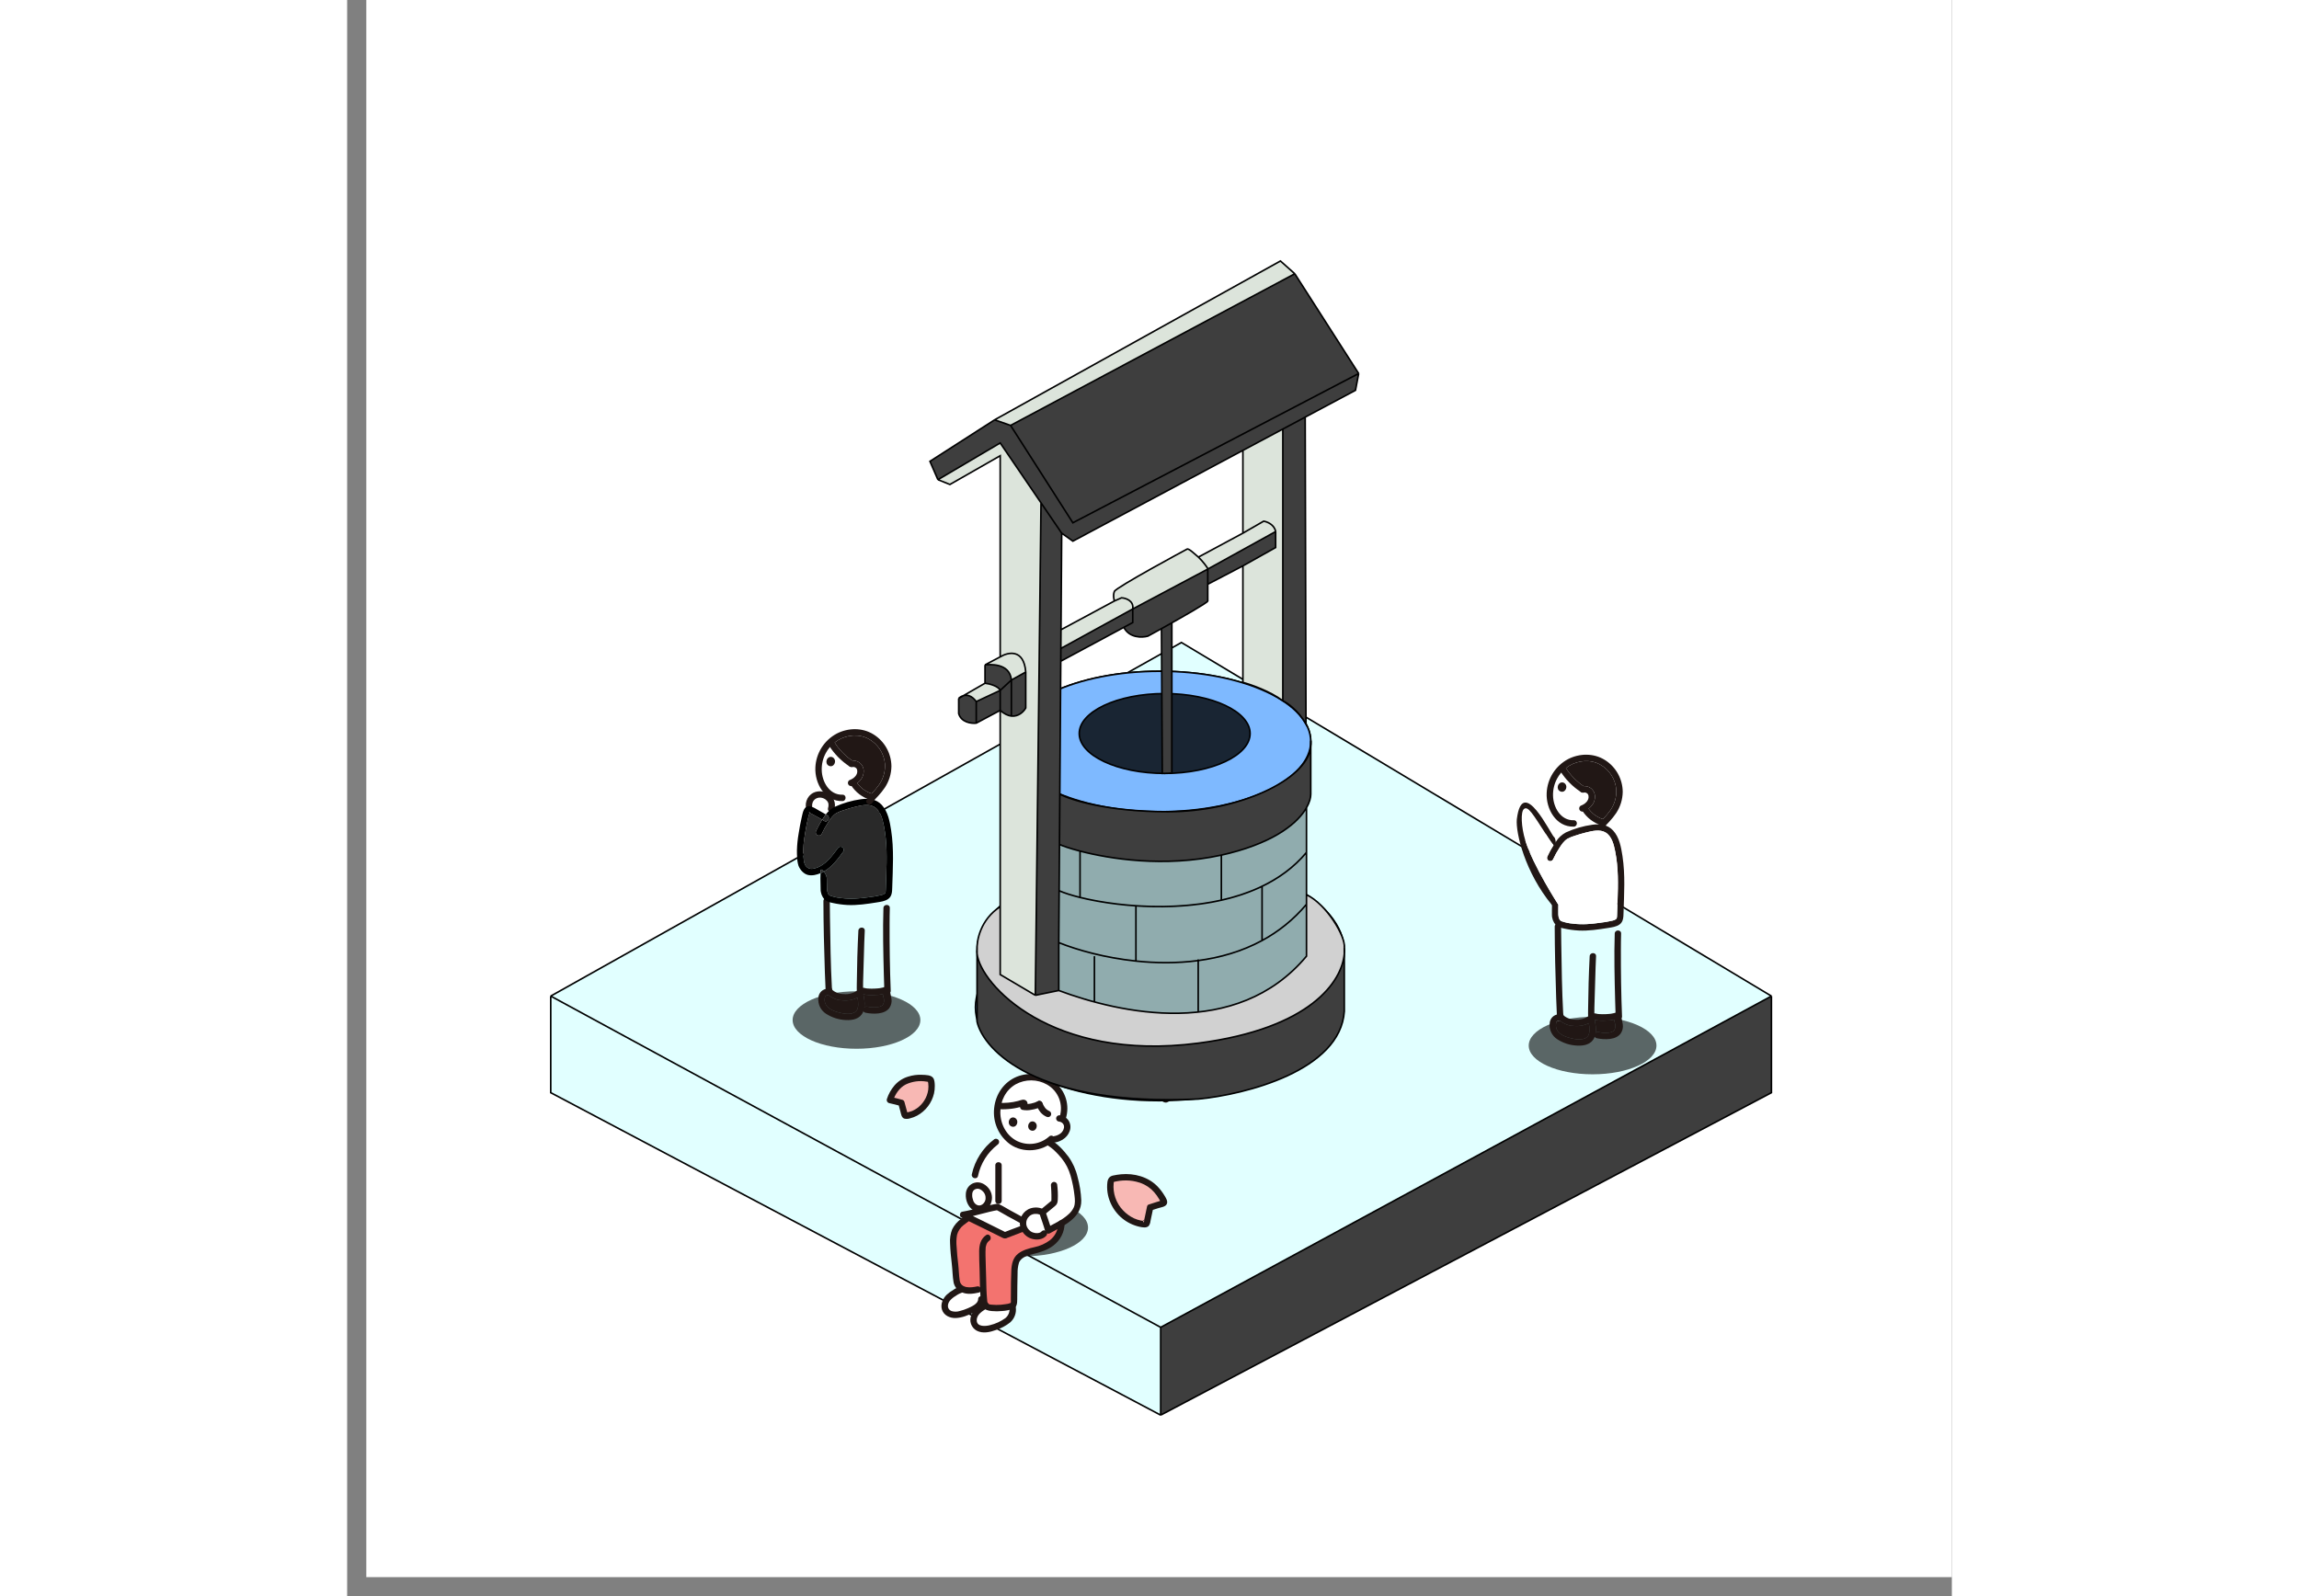 <svg width="1005" height="698" viewBox="0 10 1005 1000" fill="none" xmlns="http://www.w3.org/2000/svg">
<rect x="0" y="10" width="1005" height="1000" fill="#808080" stroke="none"/>
<rect x="12" width="993" height="998" fill="white"/>
<path fill-rule="evenodd" clip-rule="evenodd" d="M522.5 412.5L892 634L509.5 841.5L127.5 634L522.5 412.5Z" fill="#E1FFFF"/>
<path d="M892 634L509.5 841.5V896.5L892 694.5V634Z" fill="#3E3E3E"/>
<path d="M509.5 841.5L127.5 634V694.5L509.5 896.5V841.5Z" fill="#E1FFFF"/>
<path d="M127.5 634L509.5 841.5M127.5 634V694.5L509.5 896.5M127.5 634L522.5 412.5L892 634M509.5 841.5L892 634M509.5 841.5V896.5M892 634V694.5L509.5 896.5" stroke="black"/>
<ellipse cx="319" cy="649" rx="40" ry="18" fill="black" fill-opacity="0.6"/>
<ellipse cx="780" cy="665" rx="40" ry="18" fill="black" fill-opacity="0.6"/>
<g clip-path="url(#clip0_0_1)">
<path d="M305.52 487.455C305.455 487.921 305.287 488.366 305.028 488.758C304.77 489.151 304.428 489.482 304.026 489.726C303.46 490.025 302.8 490.092 302.185 489.914C301.765 489.802 301.377 489.592 301.053 489.301C300.729 489.011 300.478 488.648 300.321 488.243C300.098 487.595 300.085 486.894 300.285 486.239C300.486 485.584 300.889 485.009 301.436 484.597C301.967 484.227 302.619 484.071 303.261 484.162C303.902 484.252 304.486 484.582 304.894 485.085C305.167 485.409 305.365 485.79 305.474 486.2C305.582 486.609 305.598 487.038 305.52 487.455Z" fill="#211715"/>
<path d="M298.272 574.492C298.318 589.376 298.69 604.269 299.191 619.144C299.306 622.557 299.429 625.972 299.615 629.383C299.754 631.943 303.755 631.959 303.615 629.383C302.806 614.525 302.604 599.616 302.379 584.74C302.328 581.325 302.279 577.908 302.272 574.492C302.264 571.919 298.264 571.914 298.272 574.492Z" fill="#211715"/>
<path d="M335.865 578.826C335.422 592.756 335.765 606.741 336.121 620.67C336.205 623.991 336.301 627.312 336.436 630.632C336.536 633.197 340.536 633.21 340.436 630.632C339.87 616.699 339.683 602.732 339.723 588.789C339.733 585.468 339.759 582.145 339.865 578.826C339.947 576.251 335.947 576.254 335.865 578.826Z" fill="#211715"/>
<path d="M320.172 593.016C319.606 604.016 319.305 615.056 319.191 626.071C319.172 627.971 319.105 629.892 319.247 631.788C319.438 634.339 323.439 634.36 323.247 631.788C322.927 627.521 323.221 623.152 323.317 618.882C323.458 612.653 323.644 606.425 323.874 600.2C323.961 597.805 324.048 595.409 324.174 593.016C324.306 590.443 320.306 590.45 320.174 593.016H320.172Z" fill="#211715"/>
<path d="M322.642 632.714C322.853 632.767 323.065 632.816 323.277 632.863C325.633 633.382 328.055 633.534 330.459 633.314C332.156 633.327 333.845 633.136 335.489 632.749C336.493 632.512 337.48 632.203 338.443 631.821C338.898 631.55 339.228 631.112 339.362 630.6C339.496 630.088 339.424 629.544 339.161 629.085C338.885 628.636 338.447 628.31 337.937 628.177C337.427 628.043 336.885 628.111 336.424 628.367C336.065 628.535 336.893 628.21 336.49 628.342C336.39 628.374 336.298 628.413 336.201 628.442C335.967 628.521 335.73 628.59 335.491 628.652C334.938 628.797 334.376 628.907 333.812 628.999L333.391 629.063C333.152 629.1 333.71 629.028 333.316 629.073C332.986 629.111 332.656 629.15 332.326 629.181C331.642 629.248 330.957 629.293 330.27 629.318C328.966 629.376 327.66 629.363 326.357 629.281C326.084 629.263 325.812 629.241 325.541 629.214C325.387 629.199 325.233 629.177 325.079 629.163C325.62 629.212 325.133 629.169 325.032 629.153C324.583 629.085 324.14 628.985 323.705 628.853C323.194 628.712 322.647 628.78 322.186 629.042C321.724 629.304 321.386 629.739 321.245 630.25C321.104 630.761 321.172 631.308 321.434 631.769C321.696 632.231 322.131 632.569 322.642 632.71V632.714Z" fill="#211715"/>
<path d="M299.894 630.855C300.168 631.925 300.838 632.789 301.666 633.496C302.35 634.079 303.143 634.556 303.91 634.955C304.925 635.529 306.004 635.978 307.126 636.295C308.204 636.519 309.297 636.658 310.396 636.712C313.604 637.035 316.813 636.425 319.651 634.99C320.597 634.511 321.502 633.941 322.352 633.283C322.724 632.907 322.933 632.399 322.933 631.869C322.933 631.339 322.724 630.831 322.352 630.455C321.971 630.091 321.465 629.889 320.938 629.889C320.411 629.889 319.905 630.091 319.524 630.455C317.05 632.227 314.018 633.042 310.989 632.748C309.447 632.738 307.924 632.412 306.513 631.789C305.757 631.465 305.042 631.055 304.38 630.567C304.184 630.399 303.999 630.218 303.827 630.025C303.912 630.125 303.889 630.078 303.758 629.885C303.82 630.05 303.817 630.02 303.751 629.796C303.11 627.304 299.251 628.36 299.894 630.859V630.855Z" fill="#211715"/>
<path d="M302.909 629.83C302.117 629.5 301.257 629.365 300.401 629.436C299.546 629.507 298.72 629.782 297.993 630.239C297.161 630.748 296.466 631.451 295.967 632.289C295.469 633.127 295.182 634.073 295.131 635.047C294.911 636.998 295.242 638.972 296.088 640.744C296.934 642.516 298.26 644.015 299.916 645.07C303.641 647.48 307.946 648.844 312.379 649.019C316.6 649.232 321.161 648.338 323.064 644.098C323.523 643.075 323.801 642.001 323.945 640.901C324.292 638.243 323.851 635.438 323.277 632.863C323.244 632.712 323.21 632.562 323.175 632.412C322.597 629.905 318.739 630.966 319.318 633.476C319.446 633.977 319.557 634.482 319.651 634.99C319.915 636.412 320.048 637.856 320.047 639.304C320.048 639.892 319.99 640.479 319.873 641.056C319.811 641.328 319.747 641.598 319.663 641.864C319.64 641.936 319.412 642.494 319.491 642.338C319.502 642.317 319.518 642.284 319.54 642.236C319.524 642.27 319.508 642.304 319.491 642.338C317.727 645.925 312.54 645.313 309.259 644.595C306.01 643.884 301.693 642.514 299.87 639.473C299.074 638.101 298.828 636.478 299.18 634.932C299.212 634.649 299.317 634.379 299.485 634.149C299.653 633.919 299.879 633.737 300.139 633.621C300.408 633.496 300.727 633.493 300.989 633.374C301.015 633.362 301.041 633.359 301.064 633.359C301.153 633.361 301.185 633.425 300.889 633.284C300.947 633.312 301.006 633.337 301.064 633.359C301.268 633.438 301.47 633.482 301.666 633.496C303.607 633.632 304.964 630.816 302.908 629.83H302.909Z" fill="#211715"/>
<path d="M303.91 634.955C303.143 634.556 302.35 634.079 301.666 633.496C301.47 633.482 301.268 633.438 301.064 633.359C301.041 633.359 301.015 633.362 300.989 633.374C300.727 633.493 300.408 633.496 300.139 633.621C299.879 633.737 299.653 633.919 299.485 634.149C299.317 634.379 299.212 634.649 299.18 634.932C298.828 636.478 299.074 638.101 299.87 639.473C301.693 642.514 306.01 643.884 309.259 644.595C312.54 645.313 317.727 645.925 319.491 642.338C319.412 642.494 319.64 641.936 319.663 641.864C319.747 641.598 319.811 641.328 319.873 641.056C319.99 640.479 320.048 639.892 320.047 639.304C320.048 637.856 319.915 636.412 319.651 634.99C316.813 636.425 313.604 637.035 310.396 636.712C309.297 636.658 308.204 636.519 307.126 636.295C306.004 635.978 304.925 635.529 303.91 634.955Z" fill="#211715"/>
<path d="M335.3 630.978C335.338 631.57 335.401 632.161 335.489 632.749C335.624 633.645 335.817 634.534 336.067 635.413C336.12 635.593 336.158 635.775 336.18 635.959C336.182 635.978 336.184 635.997 336.186 636.016C336.186 635.572 336.173 635.797 336.18 635.959C336.181 635.988 336.183 636.015 336.186 636.036C336.221 636.318 336.232 636.602 336.218 636.886C336.207 637.127 336.179 637.365 336.156 637.605C336.152 637.658 336.149 637.696 336.148 637.722C336.137 637.932 336.215 637.448 336.121 637.823C336.059 638.072 336.001 638.319 335.924 638.565C335.907 638.618 335.791 638.908 335.751 639.021C335.733 639.069 335.73 639.085 335.753 639.037C335.772 638.998 335.768 638.998 335.751 639.021C335.695 639.094 335.506 639.399 335.481 639.448C335.427 639.513 335.391 639.557 335.375 639.579C335.343 639.622 335.379 639.587 335.481 639.474C335.446 639.51 335.411 639.545 335.375 639.579C335.341 639.611 335.308 639.642 335.273 639.673C335.106 639.823 334.928 639.964 334.739 640.095C335.112 639.833 334.534 640.195 334.443 640.243C334.227 640.351 334.005 640.442 333.781 640.541C333.528 640.64 333.518 640.64 333.753 640.551C333.652 640.582 333.549 640.612 333.447 640.64C332.979 640.762 332.503 640.86 332.021 640.931C332.005 640.933 331.99 640.935 331.974 640.938C331.799 640.961 331.834 640.957 332.079 640.926C332.06 640.927 332.04 640.929 332.021 640.931C331.861 640.945 331.702 640.957 331.541 640.968C331.244 640.989 330.944 641.005 330.648 641.016C330.094 641.037 329.539 641.038 328.978 641.016C328.711 641.005 328.443 640.981 328.176 640.966C328.038 640.953 327.962 640.946 327.949 640.945C327.935 640.945 327.993 640.952 328.122 640.966C328.063 640.96 328.006 640.952 327.949 640.945C327.891 640.938 327.833 640.93 327.774 640.922C327.159 640.84 326.552 640.732 325.947 640.614C325.645 640.545 325.329 640.526 325.018 640.558C324.707 640.59 324.406 640.673 324.134 640.802C324.069 640.833 324.005 640.866 323.945 640.901C323.491 641.165 323.159 641.553 323.011 642.001C323.011 642.001 322.924 643.051 323.237 643.508C323.55 643.966 324.068 644.302 324.679 644.442C329.619 645.402 336.676 645.542 339.647 641.376C340.788 639.621 341.224 637.608 340.891 635.633C340.741 634.667 340.526 633.713 340.322 632.755C340.277 632.546 340.233 632.337 340.192 632.126C340.172 632.027 340.153 631.928 340.134 631.829C340.095 631.601 340.099 631.634 340.147 631.928C340.056 631.619 340.03 631.3 340.07 630.984C340.07 630.458 339.819 629.953 339.371 629.581C338.924 629.209 338.317 629 337.684 629C337.051 629 336.444 629.209 335.996 629.581C335.549 629.953 335.297 630.458 335.297 630.984L335.3 630.978Z" fill="#211715"/>
<path d="M330.459 633.314C328.055 633.534 325.633 633.382 323.277 632.863C323.851 635.438 324.292 638.243 323.945 640.901C324.005 640.866 324.069 640.833 324.134 640.802C324.406 640.673 324.707 640.59 325.018 640.558C325.329 640.526 325.645 640.545 325.947 640.614C326.552 640.732 327.159 640.84 327.774 640.922C327.833 640.93 327.891 640.938 327.949 640.945C327.962 640.946 328.038 640.953 328.176 640.966C328.443 640.981 328.711 641.005 328.978 641.016C329.539 641.038 330.094 641.037 330.648 641.016C330.944 641.005 331.244 640.989 331.541 640.968C331.702 640.957 331.861 640.945 332.021 640.931C332.503 640.86 332.979 640.762 333.447 640.64C333.549 640.612 333.652 640.582 333.753 640.551C333.518 640.64 333.528 640.64 333.781 640.541C334.005 640.442 334.227 640.351 334.443 640.243C334.534 640.195 335.112 639.833 334.739 640.095C334.928 639.964 335.106 639.823 335.273 639.673C335.308 639.642 335.341 639.611 335.375 639.579C335.391 639.557 335.427 639.513 335.481 639.448C335.506 639.399 335.695 639.094 335.751 639.021C335.791 638.908 335.907 638.618 335.924 638.565C336.001 638.319 336.059 638.072 336.121 637.823C336.132 637.778 336.141 637.745 336.148 637.722C336.149 637.696 336.152 637.658 336.156 637.605C336.179 637.365 336.207 637.127 336.218 636.886C336.232 636.602 336.221 636.318 336.186 636.036C336.183 636.015 336.181 635.988 336.18 635.959C336.158 635.775 336.12 635.593 336.067 635.413C335.817 634.534 335.624 633.645 335.489 632.749C333.845 633.136 332.156 633.327 330.459 633.314Z" fill="#211715"/>
<path d="M305.016 517.33C305.746 515.308 305.679 513.085 304.829 511.111C303.979 509.136 302.41 507.559 300.44 506.7C296.756 504.98 292.103 505.434 289.369 508.672C287.863 510.448 287.097 512.735 287.227 515.06C287.238 515.587 287.453 516.089 287.825 516.461C288.198 516.834 288.7 517.049 289.227 517.06C289.756 517.055 290.262 516.843 290.636 516.469C291.01 516.095 291.222 515.589 291.227 515.06C291.213 514.801 291.205 514.544 291.214 514.285C291.214 514.201 291.308 513.449 291.235 513.878C291.314 513.456 291.422 513.041 291.558 512.634C291.643 512.416 291.644 512.407 291.558 512.609C291.607 512.499 291.658 512.392 291.715 512.285C291.798 512.126 291.887 511.97 291.982 511.819C292.027 511.748 292.462 511.189 292.194 511.5C292.35 511.319 292.509 511.143 292.681 510.977C292.81 510.852 292.945 510.732 293.081 510.619C292.766 510.876 293.349 510.448 293.416 510.407C293.626 510.278 293.844 510.165 294.066 510.057C293.719 510.226 294.251 509.989 294.286 509.977C294.53 509.893 294.778 509.823 295.03 509.766C295.15 509.739 295.272 509.715 295.394 509.694C295.168 509.72 295.175 509.72 295.415 509.694C295.848 509.668 296.282 509.668 296.715 509.694C296.955 509.72 296.964 509.72 296.741 509.694C296.865 509.714 296.988 509.737 297.11 509.763C297.294 509.801 297.476 509.846 297.657 509.897C297.899 509.966 298.135 510.047 298.37 510.135C298.007 509.999 298.68 510.285 298.748 510.32C298.914 510.407 299.077 510.499 299.237 510.598C299.296 510.635 299.9 511.053 299.595 510.82C299.929 511.094 300.243 511.392 300.535 511.711C300.682 511.89 300.694 511.899 300.57 511.736C300.643 511.836 300.714 511.936 300.782 512.036C300.918 512.242 301.028 512.46 301.152 512.673C301.352 513.022 301.118 512.438 301.252 512.891C301.339 513.157 301.405 513.43 301.452 513.706C301.415 513.426 301.459 514.08 301.46 514.157C301.46 514.418 301.447 514.675 301.435 514.935C301.407 515.188 301.407 515.229 301.435 515.058C301.413 515.199 301.388 515.34 301.36 515.48C301.306 515.745 301.237 516.005 301.16 516.264C301.019 516.776 301.087 517.322 301.349 517.784C301.611 518.245 302.046 518.584 302.557 518.724C303.069 518.865 303.616 518.797 304.077 518.535C304.539 518.273 304.877 517.839 305.018 517.327L305.016 517.33Z" fill="#211715"/>
<path d="M297.855 551.671C301.71 549.043 304.584 545.12 307.291 541.39L307.297 541.393C307.573 540.944 308.011 540.618 308.521 540.485C309.031 540.351 309.573 540.419 310.034 540.675C310.489 540.946 310.819 541.384 310.953 541.897C311.087 542.409 311.015 542.953 310.751 543.412C307.358 548.087 303.65 553.12 298.507 555.994C299.46 557.182 300.399 558.977 300.399 560.245C300.398 562.47 300.47 564.691 300.527 566.914C300.536 567.873 300.747 568.819 301.145 569.691C301.411 570.313 301.902 570.813 302.519 571.091C304.856 571.922 307.292 572.441 309.765 572.634C312.643 572.984 315.546 573.078 318.44 572.917C321.126 572.785 323.801 572.482 326.462 572.101C329.129 571.813 331.776 571.362 334.387 570.749C335.239 570.613 336.047 570.276 336.743 569.765C337.371 569.125 337.316 567.968 337.343 567.15C337.436 564.232 337.533 561.314 337.633 558.396C337.991 548.031 338.225 537.607 336.159 527.387C335.305 523.16 334.114 517.895 330.114 515.495C326.509 513.338 321.634 514.59 317.844 515.522C315.475 516.105 313.137 516.789 310.832 517.574C309.245 518.037 307.712 518.668 306.259 519.457C304.117 520.754 302.615 523.027 301.274 525.079C299.732 527.449 298.362 529.926 297.174 532.491C296.903 532.946 296.465 533.276 295.953 533.41C295.441 533.544 294.897 533.472 294.438 533.208C293.991 532.93 293.668 532.492 293.534 531.983C293.401 531.474 293.468 530.933 293.721 530.472C294.829 528.061 296.104 525.732 297.535 523.5C296.387 522.815 295.211 522.172 294.043 521.526C293.054 520.979 292.061 520.438 291.061 519.912C290.964 519.864 290.108 519.463 289.582 519.222C289.562 519.286 289.54 519.349 289.517 519.412C289.428 519.711 289.34 520.011 289.254 520.312C289.041 521.065 288.841 521.822 288.654 522.582C288.317 523.95 288.02 525.328 287.748 526.71C287.204 529.478 286.743 532.266 286.32 535.055C285.865 538.033 285.652 541.043 285.683 544.055C285.701 545.566 285.788 547.079 285.955 548.579C285.999 549.632 286.254 550.666 286.706 551.619C287.131 552.555 287.857 553.322 288.769 553.798C289.68 554.274 290.725 554.432 291.736 554.246C293.941 553.852 296.032 552.973 297.855 551.671Z" fill="#292929"/>
<path d="M300.755 520.788C302.917 522.176 300.909 525.637 298.736 524.242C298.34 523.988 297.94 523.741 297.535 523.5C296.104 525.732 294.829 528.061 293.721 530.472C293.468 530.933 293.401 531.474 293.534 531.983C293.668 532.492 293.991 532.93 294.438 533.208C294.897 533.472 295.441 533.544 295.953 533.41C296.465 533.276 296.903 532.946 297.174 532.491C298.362 529.926 299.732 527.449 301.274 525.079C302.615 523.027 304.117 520.754 306.259 519.457C307.712 518.668 309.245 518.037 310.832 517.574C313.137 516.789 315.475 516.105 317.844 515.522C321.634 514.59 326.509 513.338 330.114 515.495C334.114 517.895 335.305 523.16 336.159 527.387C338.225 537.607 337.991 548.031 337.633 558.396C337.533 561.314 337.436 564.232 337.343 567.15C337.316 567.968 337.371 569.125 336.743 569.765C336.047 570.276 335.239 570.613 334.387 570.749C331.776 571.362 329.129 571.813 326.462 572.101C323.801 572.482 321.126 572.785 318.44 572.917C315.546 573.078 312.643 572.984 309.765 572.634C307.292 572.441 304.856 571.922 302.519 571.091C301.902 570.813 301.411 570.313 301.145 569.691C300.747 568.819 300.536 567.873 300.527 566.914C300.47 564.691 300.398 562.47 300.399 560.245C300.399 558.977 299.46 557.182 298.507 555.994C298.07 556.238 297.622 556.467 297.164 556.678C296.942 556.781 296.717 556.881 296.488 556.979L296.4 560.242C296.4 562.46 296.471 564.674 296.528 566.89C296.479 569.328 297.357 571.694 298.985 573.509C300.403 574.883 302.534 575.35 304.4 575.734C307.328 576.365 310.301 576.767 313.291 576.934C319.452 577.224 325.596 576.296 331.662 575.326C334.094 574.936 336.847 574.609 338.904 573.126C341.288 571.409 341.298 568.501 341.379 565.847C341.741 553.962 342.522 542.036 340.709 530.225C339.857 524.68 338.757 518.51 334.818 514.24C331.388 510.522 326.584 510.002 321.812 510.666C316.11 511.459 310.553 513.071 305.312 515.452C303.142 516.61 301.259 518.228 299.79 520.187C300.114 520.383 300.436 520.583 300.755 520.788Z" fill="black"/>
<path d="M307.291 541.39C304.584 545.12 301.71 549.043 297.855 551.671C296.032 552.973 293.941 553.852 291.736 554.246C290.725 554.432 289.68 554.274 288.769 553.798C287.857 553.322 287.131 552.555 286.706 551.619C286.254 550.666 285.999 549.632 285.955 548.579C285.788 547.079 285.701 545.566 285.683 544.055C285.652 541.043 285.865 538.033 286.32 535.055C286.743 532.266 287.204 529.478 287.748 526.71C288.02 525.328 288.317 523.95 288.654 522.582C288.841 521.822 289.041 521.065 289.254 520.312C289.34 520.011 289.428 519.711 289.517 519.412C289.54 519.349 289.562 519.286 289.582 519.222C289.341 519.112 289.169 519.036 289.169 519.042C289.574 518.721 289.741 518.674 289.669 518.902C289.644 519.01 289.615 519.116 289.582 519.222C290.108 519.463 290.964 519.864 291.061 519.912C292.061 520.438 293.054 520.979 294.043 521.526C295.211 522.172 296.387 522.815 297.535 523.5C298.021 522.743 298.525 521.997 299.046 521.263C299.28 520.894 299.528 520.535 299.79 520.187C298.431 519.364 297.028 518.605 295.639 517.839C293.893 516.878 291.819 515.375 289.812 515.106C285.912 514.583 285.368 519.15 284.691 521.976C283.891 525.329 283.312 528.731 282.764 532.133C282.156 535.598 281.797 539.102 281.692 542.619C281.666 544.213 281.712 545.81 281.844 547.399C281.888 549.101 282.172 550.789 282.69 552.411C283.69 554.973 286.015 557.57 288.79 558.155C291.359 558.696 294.095 557.999 296.488 556.979L296.528 555.5C296.528 554.192 297.525 554.77 298.507 555.994C303.65 553.12 307.358 548.087 310.751 543.412C311.015 542.953 311.087 542.409 310.953 541.897C310.819 541.384 310.489 540.946 310.034 540.675C309.573 540.419 309.031 540.351 308.521 540.485C308.011 540.618 307.573 540.944 307.297 541.393L307.291 541.39Z" fill="black"/>
<path fill-rule="evenodd" clip-rule="evenodd" d="M296.528 555.5C296.528 554.192 297.525 554.77 298.507 555.994C298.07 556.238 297.622 556.467 297.164 556.678C296.942 556.781 296.717 556.881 296.488 556.979L296.528 555.5ZM289.582 519.222C289.615 519.116 289.644 519.01 289.669 518.902C289.741 518.674 289.574 518.721 289.169 519.042C289.169 519.036 289.341 519.112 289.582 519.222Z" fill="#292929"/>
<path d="M298.736 524.242C300.909 525.637 302.917 522.176 300.755 520.788C300.436 520.583 300.114 520.383 299.79 520.187C299.528 520.535 299.28 520.894 299.046 521.263C298.525 521.997 298.021 522.743 297.535 523.5C297.94 523.741 298.34 523.988 298.736 524.242Z" fill="#292929"/>
<path d="M328.833 513.011C329.934 511.429 331.189 509.96 332.579 508.626C334.121 506.967 335.533 505.192 336.804 503.317C339.391 499.382 340.803 494.792 340.873 490.083C340.843 486.068 339.797 482.126 337.834 478.624C335.871 475.122 333.054 472.174 329.645 470.053C322.672 465.714 313.788 465.853 306.583 469.581C302.709 471.65 299.441 474.694 297.101 478.412C294.762 482.129 293.432 486.393 293.243 490.781C292.766 500.697 299.106 512.181 310.231 511.844C312.799 511.766 312.81 507.766 310.231 507.844C301.993 508.095 297.385 499.729 297.221 492.425C297.124 488.704 298.003 485.023 299.772 481.748C301.153 479.189 303.04 476.949 305.308 475.157C305.943 474.655 306.608 474.188 307.301 473.759C313.078 470.274 320.58 469.623 326.592 472.899C329.457 474.461 331.891 476.708 333.677 479.439C335.463 482.17 336.545 485.301 336.827 488.552C337.085 493.132 335.825 497.669 333.241 501.459C332.004 503.226 330.635 504.898 329.147 506.459C328.918 506.683 328.692 506.911 328.47 507.143C327.332 508.332 326.298 509.618 325.379 510.986C324.07 513.209 327.527 515.224 328.833 513.005V513.011Z" fill="#211715"/>
<path d="M301.718 476.968C305.001 482.207 309.376 486.676 314.545 490.068C315.004 490.332 315.548 490.404 316.06 490.27C316.572 490.136 317.01 489.806 317.281 489.351C317.537 488.89 317.605 488.348 317.471 487.838C317.337 487.329 317.012 486.89 316.563 486.614C316.507 486.577 316.45 486.54 316.394 486.503C315.852 486.142 315.318 485.77 314.791 485.386L314.379 485.079L314.216 484.955C314.321 485.038 314.322 485.038 314.216 484.955C313.919 484.723 313.626 484.487 313.337 484.246C312.256 483.35 311.223 482.398 310.242 481.394C309.259 480.394 308.342 479.331 307.46 478.235L307.333 478.074C307.415 478.18 307.415 478.181 307.333 478.074C307.229 477.941 307.126 477.804 307.024 477.664C306.82 477.389 306.62 477.112 306.424 476.832C306.038 476.283 305.666 475.725 305.308 475.157C305.264 475.087 305.22 475.018 305.177 474.948C304.909 474.49 304.471 474.157 303.957 474.023C303.444 473.888 302.899 473.963 302.44 474.231C301.982 474.498 301.65 474.937 301.515 475.45C301.38 475.963 301.455 476.509 301.723 476.967L301.718 476.968Z" fill="#211715"/>
<path d="M316.426 490.533C316.526 490.507 317.014 490.452 316.526 490.488C316.686 490.476 316.842 490.463 317.003 490.463C317.164 490.463 317.322 490.475 317.481 490.491C317.211 490.463 317.272 490.462 317.5 490.516C317.656 490.553 317.806 490.616 317.961 490.652C318.181 490.702 317.678 490.487 318.001 490.666C318.141 490.744 318.285 490.814 318.421 490.9C318.521 490.965 318.821 491.261 318.533 490.966C318.643 491.078 318.767 491.19 318.881 491.298C319.171 491.572 318.745 491.024 318.971 491.398C319.041 491.514 319.116 491.626 319.181 491.746C319.223 491.822 319.261 491.899 319.297 491.978C319.224 491.8 319.213 491.778 319.262 491.913C319.311 492.048 319.355 492.197 319.391 492.341C319.427 492.485 319.491 492.878 319.448 492.518C319.483 492.884 319.49 493.251 319.469 493.618C319.454 494.047 319.55 493.361 319.445 493.818C319.41 493.969 319.382 494.118 319.345 494.27C319.298 494.45 319.243 494.628 319.182 494.803C319.136 494.935 319.017 495.184 319.14 494.927C318.979 495.257 318.795 495.576 318.591 495.882C318.275 496.364 318.83 495.624 318.455 496.069C318.333 496.213 318.21 496.354 318.081 496.492C317.842 496.745 317.589 496.985 317.325 497.211C317.237 497.286 316.988 497.483 317.209 497.311C317.057 497.426 316.9 497.535 316.741 497.64C316.426 497.849 316.1 498.04 315.763 498.211C315.598 498.296 315.43 498.378 315.263 498.45C315.583 498.315 315.152 498.48 315.063 498.513C314.81 498.583 314.573 498.702 314.365 498.863C314.158 499.025 313.985 499.226 313.855 499.454C313.725 499.683 313.642 499.934 313.61 500.195C313.577 500.456 313.597 500.72 313.666 500.974C313.736 501.227 313.855 501.464 314.017 501.671C314.178 501.878 314.379 502.052 314.607 502.181C314.836 502.311 315.088 502.394 315.348 502.427C315.609 502.459 315.874 502.44 316.127 502.37C317.319 501.949 318.466 501.339 319.486 500.57C321.801 498.824 323.458 496.261 323.494 493.245C323.524 492.18 323.3 491.124 322.838 490.163C322.377 489.203 321.693 488.367 320.843 487.725C320.065 487.16 319.171 486.773 318.227 486.592C317.621 486.476 317.005 486.446 316.394 486.503C316.052 486.534 315.712 486.593 315.377 486.678C314.868 486.823 314.436 487.162 314.174 487.622C313.912 488.082 313.841 488.626 313.977 489.138C314.126 489.644 314.466 490.073 314.925 490.334C315.384 490.595 315.926 490.668 316.437 490.538L316.426 490.533Z" fill="#211715"/>
<path d="M315.654 502.012C318.419 506.289 322.585 509.471 327.439 511.012C327.951 511.149 328.496 511.078 328.956 510.816C329.416 510.554 329.755 510.122 329.899 509.612C330.028 509.101 329.954 508.559 329.693 508.101C329.432 507.642 329.005 507.302 328.499 507.152C328.489 507.149 328.48 507.146 328.47 507.143C327.998 506.986 327.535 506.808 327.071 506.63C327.037 506.617 327.003 506.604 326.969 506.591C327.011 506.607 327.044 506.62 327.071 506.63C327.328 506.728 326.908 506.564 326.852 506.539C326.752 506.495 326.652 506.451 326.558 506.405C326.315 506.293 326.074 506.175 325.836 506.053C324.871 505.541 323.943 504.963 323.057 504.324C323.046 504.316 323.036 504.309 323.028 504.304C322.867 504.195 323.401 504.603 323.018 504.296C322.918 504.213 322.811 504.129 322.708 504.044C322.503 503.874 322.301 503.699 322.103 503.521C321.703 503.161 321.32 502.784 320.955 502.391C320.77 502.191 320.589 501.991 320.413 501.785C320.325 501.685 320.237 501.577 320.151 501.471C320.133 501.449 320.032 501.321 319.98 501.257C319.941 501.208 319.929 501.195 320.001 501.288C320.096 501.412 320.046 501.345 319.98 501.257C319.93 501.191 319.872 501.113 319.859 501.095C319.777 500.984 319.696 500.872 319.616 500.758C319.572 500.696 319.529 500.633 319.486 500.57C319.356 500.379 319.229 500.187 319.105 499.993C318.972 499.766 318.797 499.568 318.587 499.409C318.378 499.25 318.14 499.134 317.886 499.067C317.632 499.001 317.367 498.985 317.107 499.02C316.846 499.056 316.596 499.143 316.369 499.275C316.142 499.408 315.944 499.583 315.785 499.793C315.626 500.002 315.51 500.24 315.443 500.494C315.377 500.748 315.361 501.013 315.396 501.273C315.432 501.534 315.518 501.784 315.651 502.011L315.654 502.012Z" fill="#211715"/>
<path d="M307.301 473.759C306.608 474.188 305.943 474.655 305.308 475.157C305.666 475.725 306.038 476.283 306.424 476.832C306.62 477.112 306.82 477.389 307.024 477.664C307.126 477.804 307.229 477.941 307.333 478.074L307.46 478.235C308.342 479.331 309.259 480.394 310.242 481.394C311.223 482.398 312.256 483.35 313.337 484.246C313.626 484.487 313.919 484.723 314.216 484.955L314.379 485.079L314.791 485.386C315.318 485.77 315.852 486.142 316.394 486.503C317.005 486.446 317.621 486.476 318.227 486.592C319.171 486.773 320.065 487.16 320.843 487.725C321.693 488.367 322.377 489.203 322.838 490.163C323.3 491.124 323.524 492.18 323.494 493.245C323.458 496.261 321.801 498.824 319.486 500.57C319.529 500.633 319.572 500.696 319.616 500.758C319.696 500.872 319.777 500.984 319.859 501.095C319.872 501.113 319.93 501.191 319.98 501.257C320.032 501.321 320.133 501.449 320.151 501.471C320.237 501.577 320.325 501.685 320.413 501.785C320.589 501.991 320.77 502.191 320.955 502.391C321.32 502.784 321.703 503.161 322.103 503.521C322.301 503.699 322.503 503.874 322.708 504.044C322.811 504.129 322.918 504.213 323.018 504.296C323.021 504.299 323.025 504.301 323.028 504.304C323.036 504.309 323.046 504.316 323.057 504.324C323.943 504.963 324.871 505.541 325.836 506.053C326.074 506.175 326.315 506.293 326.558 506.405C326.652 506.451 326.752 506.495 326.852 506.539C326.908 506.564 327.328 506.728 327.071 506.63C327.535 506.808 327.998 506.986 328.47 507.143C328.692 506.911 328.918 506.683 329.147 506.459C330.635 504.898 332.004 503.226 333.241 501.459C335.825 497.669 337.085 493.132 336.827 488.552C336.545 485.301 335.463 482.17 333.677 479.439C331.891 476.708 329.457 474.461 326.592 472.899C320.58 469.623 313.078 470.274 307.301 473.759Z" fill="#211715"/>
</g>
<ellipse cx="424" cy="779" rx="40" ry="18" fill="black" fill-opacity="0.6"/>
<path d="M447.3 777.221C447.191 779.363 446.647 781.461 445.7 783.386C443.714 787.286 439.882 789.956 435.847 791.655C431.812 793.354 431.234 792.914 427.059 794.231C423.804 795.258 420.396 796.737 419.001 800.031C418.416 801.719 418.069 803.48 417.97 805.263C417.67 812.01 417.724 819.029 417.64 825.973C417.645 826.458 417.496 826.931 417.214 827.325C416.931 827.719 416.531 828.012 416.07 828.163C411.311 829.55 406.295 829.817 401.415 828.944C400.91 828.777 400.461 828.475 400.115 828.071C399.587 827.573 399.207 826.94 399.015 826.24C398.639 823.088 398.458 820.052 398.351 817.013C394.858 817.788 390.866 819.128 387.151 818.222C384.568 817.591 382.151 815.622 381.751 812.993L381.423 810.821C380.846 800.202 380.27 801.539 379.693 790.921C379.499 787.347 379.343 783.58 380.975 780.395C382.379 778.012 384.318 775.989 386.639 774.486C391.117 771.212 395.973 768.49 401.103 766.379C401.103 766.379 440.619 775.858 447.3 777.221Z" fill="#F3736F"/>
<path d="M439.221 780.78C441.521 779.492 444.484 778.042 447.344 776.328C452.09 773.489 456.602 769.899 457.535 765.082C457.855 762.998 457.844 760.876 457.505 758.795C456.592 751.423 454.848 742.012 450.254 735.948C447.454 732.236 443.034 727.448 438.724 725.239C438.724 725.239 431.247 721.619 423.983 721.146C412.321 720.385 406.353 725.357 406.353 725.357C399.595 730.478 394.909 737.862 393.153 746.157L391.119 757.869L390.384 762.1L439.221 780.78Z" fill="white"/>
<path d="M392.472 838.491C392.259 837.444 392.276 836.363 392.523 835.324C392.77 834.285 393.24 833.311 393.901 832.472C395.413 830.676 397.259 829.19 399.337 828.096C401.437 829.741 409.969 830.058 416.075 828.166C416.283 828.103 416.479 828.008 416.658 827.885C416.733 828.598 416.781 829.038 416.781 829.038C417.416 834.838 413.903 837.17 411.673 838.497C409.018 840.075 406.157 841.279 403.173 842.076C401.38 842.629 399.493 842.814 397.626 842.619C396.694 842.509 395.797 842.198 394.998 841.706C394.199 841.213 393.517 840.553 393 839.77C392.765 839.37 392.588 838.94 392.472 838.491Z" fill="white"/>
<path d="M374.609 825.925C374.88 825.16 375.265 824.44 375.752 823.791C377.396 821.883 379.398 820.316 381.644 819.178C382.788 818.389 384.086 817.851 385.452 817.597C385.996 817.869 386.569 818.08 387.16 818.225C390.875 819.131 394.866 817.792 398.36 817.016C398.435 819.207 398.551 821.395 398.75 823.627L397.181 823.886C397.298 826.386 395.081 828.336 392.93 829.615C390.362 831.14 387.597 832.304 384.711 833.074C382.977 833.61 381.152 833.787 379.348 833.594C378.447 833.49 377.58 833.19 376.808 832.715C376.035 832.239 375.377 831.6 374.879 830.842C374.478 830.092 374.246 829.263 374.2 828.413C374.153 827.564 374.293 826.715 374.609 825.925Z" fill="white"/>
<path d="M414.781 829.038C414.983 830.292 414.849 831.577 414.393 832.762C413.936 833.947 413.173 834.989 412.181 835.783C409.305 837.831 406.065 839.312 402.635 840.147C399.861 840.882 394.348 841.364 394.294 837.111C394.246 833.311 398.168 831.111 401 829.435C403.215 828.126 401.2 824.667 398.981 825.981C395.634 827.959 392.273 830.176 390.856 833.981C390.142 835.723 390.096 837.667 390.726 839.441C391.356 841.215 392.618 842.694 394.271 843.595C398.114 845.608 402.645 844.529 406.506 843.127C409.662 842.084 412.612 840.499 415.223 838.443C416.54 837.287 417.554 835.826 418.174 834.187C418.794 832.548 419.002 830.781 418.78 829.043C418.766 828.517 418.551 828.016 418.179 827.644C417.807 827.272 417.306 827.057 416.78 827.043C416.251 827.047 415.744 827.259 415.37 827.633C414.996 828.007 414.784 828.514 414.78 829.043L414.781 829.038Z" fill="#211715"/>
<path d="M384.654 815.706C382.886 816.184 381.212 816.962 379.707 818.006C378.208 818.868 376.806 819.889 375.527 821.053C373.065 823.4 371.446 827.063 372.536 830.453C373.688 834.039 377.45 835.78 381.01 835.686C384.849 835.586 388.784 834.054 392.163 832.325C395.488 830.625 399.212 828.043 399.184 823.886C399.167 821.313 395.167 821.307 395.184 823.886C395.204 826.824 390.868 828.595 388.684 829.576C387.103 830.277 385.463 830.838 383.784 831.251C382.093 831.804 380.274 831.836 378.565 831.342C375.675 830.258 375.747 827.114 377.393 824.923C378.435 823.675 379.697 822.628 381.116 821.834C382.506 820.811 384.065 820.042 385.723 819.563C388.244 819.049 387.177 815.193 384.66 815.706H384.654Z" fill="#211715"/>
<path d="M400.579 764.452C394.895 766.764 389.538 769.808 384.643 773.508C382.192 775.2 380.214 777.49 378.898 780.162C377.818 782.968 377.378 785.98 377.61 788.978C377.755 793.293 378.17 797.578 378.688 801.861C379.156 805.731 379.133 809.675 379.828 813.51C380.136 814.877 380.774 816.149 381.688 817.212C382.601 818.276 383.761 819.099 385.066 819.61C388.426 821.053 392.127 820.516 395.582 819.735C398.092 819.168 397.03 815.311 394.519 815.878C390.786 816.722 384.486 817.378 383.656 812.263C383.109 808.888 383.113 805.407 382.701 801.976C382.269 798.376 381.915 794.791 381.714 791.171C381.431 788.622 381.518 786.046 381.972 783.522C382.638 781.095 384.088 778.955 386.095 777.436C390.787 773.628 396.029 770.552 401.642 768.313C402.145 768.158 402.569 767.817 402.829 767.36C403.09 766.903 403.166 766.364 403.042 765.853C402.899 765.343 402.56 764.909 402.1 764.647C401.639 764.385 401.094 764.315 400.582 764.453L400.579 764.452Z" fill="#211715"/>
<path d="M400.164 783.738C396.737 786.12 395.877 789.855 395.815 793.781C395.752 797.764 395.964 801.744 396.088 805.723C396.251 810.943 396.228 816.17 396.578 821.383C396.74 823.797 396.563 826.748 398.096 828.749C399.567 830.669 401.37 831.072 403.651 831.312C405.841 831.526 408.046 831.518 410.234 831.289C412.51 831.153 414.758 830.711 416.916 829.976C419.526 828.959 419.64 826.457 419.664 824.037C419.69 821.288 419.7 818.537 419.727 815.789C419.753 813.07 419.794 810.351 419.884 807.633C419.825 805.407 420.118 803.186 420.753 801.051C422.088 797.436 426.827 796.245 430.163 795.44C434.489 794.396 438.653 793.04 442.255 790.313C444.433 788.685 446.207 786.576 447.436 784.15C448.666 781.724 449.319 779.047 449.344 776.328C449.444 773.754 445.444 773.758 445.344 776.328C445.335 778.375 444.862 780.393 443.959 782.23C443.057 784.067 441.749 785.675 440.135 786.933C437.273 789.072 433.974 790.554 430.474 791.271C426.909 792.063 423.123 793.071 420.204 795.371C416.963 797.921 416.163 801.818 415.956 805.745C415.693 810.702 415.724 815.68 415.69 820.645C415.682 821.859 415.672 823.073 415.661 824.287C415.73 824.852 415.723 825.424 415.642 825.987C415.529 826.308 415.576 826.187 415.365 826.304C414.448 826.667 413.483 826.895 412.501 826.982C411.486 827.165 410.462 827.294 409.433 827.368C407.508 827.528 405.573 827.512 403.651 827.322C403.021 827.316 402.398 827.187 401.818 826.942C400.887 826.388 400.912 825.315 400.818 824.384C400.36 819.675 400.287 814.943 400.193 810.217C400.103 805.726 399.874 801.239 399.814 796.748C399.792 795.057 399.764 793.353 399.894 791.665C399.905 791.525 399.916 791.385 399.93 791.246C399.971 790.846 399.904 791.368 399.941 791.18C400.039 790.647 400.184 790.124 400.374 789.616C400.725 788.651 401.353 787.811 402.179 787.202C404.279 785.743 402.279 782.274 400.16 783.748L400.164 783.738Z" fill="#211715"/>
<path d="M405.344 723.63C398.159 729.035 393.15 736.837 391.227 745.62C390.692 748.131 394.547 749.204 395.084 746.684C396.715 738.898 401.069 731.949 407.363 727.084C407.808 726.804 408.13 726.366 408.263 725.857C408.396 725.349 408.331 724.809 408.08 724.347C407.81 723.892 407.371 723.561 406.859 723.427C406.347 723.293 405.803 723.366 405.344 723.63Z" fill="#211715"/>
<path d="M393.073 766.376C390.849 764.989 389.924 762.646 389.561 760.159C389.154 757.37 389.631 753.821 393.688 752.807C395.145 752.517 396.658 752.8 397.913 753.596C399.234 754.365 400.304 755.499 400.994 756.862C401.685 758.226 401.966 759.759 401.804 761.279C401.53 764.584 398.413 767.614 395.131 767.135C394.4 767.028 393.699 766.769 393.073 766.376Z" fill="white"/>
<path d="M394.082 764.649C393.623 764.356 393.218 763.987 392.882 763.558C393.061 763.781 392.802 763.437 392.764 763.381C392.669 763.238 392.579 763.091 392.494 762.942C392.426 762.823 392.361 762.701 392.299 762.578C392.299 762.578 392.052 762.015 392.164 762.297C391.936 761.705 391.759 761.095 391.637 760.473C391.601 760.298 391.568 760.122 391.537 759.946C391.514 759.81 391.461 759.326 391.519 759.863C391.492 759.61 391.466 759.357 391.453 759.103C391.434 758.636 391.444 758.169 391.484 757.703C391.512 757.328 391.484 757.703 391.474 757.77C391.5 757.642 391.52 757.514 391.549 757.386C391.611 757.105 391.701 756.839 391.79 756.565C391.645 757.015 391.876 756.399 391.951 756.265C392.026 756.131 392.432 755.627 392.136 755.956C392.299 755.772 392.472 755.597 392.654 755.431C392.886 755.221 392.264 755.655 392.726 755.378C392.881 755.285 393.026 755.185 393.19 755.099C393.301 755.04 393.414 754.982 393.529 754.932C393.242 755.057 393.557 754.932 393.605 754.914C393.902 754.816 394.205 754.736 394.512 754.673C394.065 754.749 394.697 754.686 394.862 754.689C395.027 754.692 395.192 754.701 395.356 754.719C395.497 754.732 395.491 754.732 395.339 754.719C395.445 754.738 395.55 754.76 395.653 754.786C396.236 754.924 396.783 755.189 397.253 755.561C397.276 755.577 397.553 755.786 397.353 755.625C397.461 755.709 397.565 755.798 397.668 755.887C397.943 756.126 398.204 756.381 398.448 756.652C399.09 757.367 399.527 758.241 399.714 759.183C399.707 759.15 399.826 759.771 399.782 759.492C399.738 759.213 399.816 759.855 399.813 759.818C399.835 760.126 399.842 760.435 399.832 760.744C399.832 760.921 399.818 761.099 399.803 761.276C399.81 761.188 399.876 760.936 399.793 761.347C399.724 761.679 399.635 762.006 399.525 762.327C399.325 762.927 399.611 762.176 399.447 762.506C399.357 762.689 399.26 762.869 399.155 763.044C399.034 763.288 398.874 763.512 398.681 763.705C398.456 763.956 398.212 764.19 397.952 764.405C398.168 764.227 397.911 764.432 397.875 764.455C397.707 764.563 397.541 764.672 397.365 764.769C396.922 765.009 396.432 765.149 395.929 765.178C395.272 765.199 394.625 765.012 394.081 764.643C393.623 764.375 393.077 764.3 392.564 764.435C392.051 764.57 391.612 764.902 391.344 765.36C391.077 765.818 391.002 766.364 391.137 766.877C391.271 767.391 391.604 767.829 392.062 768.097C395.762 770.297 400.062 768.803 402.388 765.404C403.349 763.876 403.856 762.107 403.849 760.302C403.842 758.497 403.322 756.731 402.349 755.211C400.368 752.165 396.649 749.9 392.949 750.928C391.393 751.359 390.018 752.281 389.03 753.557C388.041 754.833 387.492 756.395 387.464 758.009C387.217 761.844 388.778 765.97 392.064 768.097C392.522 768.365 393.068 768.44 393.581 768.305C393.835 768.238 394.073 768.122 394.283 767.964C394.492 767.805 394.668 767.606 394.8 767.379C394.933 767.153 395.02 766.902 395.055 766.642C395.091 766.381 395.075 766.117 395.008 765.863C394.942 765.609 394.826 765.37 394.667 765.161C394.508 764.951 394.31 764.776 394.083 764.643L394.082 764.649Z" fill="#211715"/>
<path d="M405.936 739.986V762.279C405.936 764.853 409.936 764.857 409.936 762.279V739.986C409.936 737.412 405.936 737.408 405.936 739.986Z" fill="#211715"/>
<path d="M407.241 766.071C401.09 767.114 394.812 769.514 385.741 771.019C391.332 773.714 401.847 778.89 411.902 783.919C420.639 780.361 423.126 779.741 428.594 777.645C419.446 772.925 407.259 766.068 407.241 766.071Z" fill="white"/>
<path d="M406.71 764.143C399.458 765.399 392.48 767.865 385.21 769.09C383.546 769.371 383.239 772.025 384.733 772.746C390.644 775.597 396.533 778.504 402.407 781.421C404.172 782.296 405.935 783.173 407.698 784.052C408.622 784.513 409.541 784.985 410.469 785.436C410.943 785.693 411.474 785.824 412.013 785.818C412.552 785.811 413.081 785.667 413.548 785.399C416.307 784.287 419.084 783.224 421.88 782.211C424.298 781.34 426.725 780.494 429.126 779.576C430.605 779.011 431.264 776.776 429.604 775.921C424.866 773.472 420.177 770.929 415.504 768.36C413.096 767.037 410.728 765.538 408.252 764.344C405.943 763.232 403.912 766.68 406.233 767.798C408.709 768.992 411.077 770.491 413.486 771.814C418.159 774.383 422.848 776.925 427.586 779.375L428.064 775.719C422.509 777.843 416.886 779.753 411.373 781.993L412.914 782.193C404.214 777.843 395.514 773.514 386.753 769.293L386.275 772.948C393.545 771.723 400.522 769.257 407.775 768.001C408.285 767.857 408.717 767.518 408.979 767.058C409.241 766.598 409.311 766.053 409.175 765.541C409.024 765.035 408.683 764.607 408.224 764.346C407.764 764.086 407.222 764.013 406.71 764.143Z" fill="#211715"/>
<path d="M423.346 775.334C423.936 770.554 428.938 766.568 435.361 769.334C436.331 772.316 438.016 776.824 439.052 780.592C437.64 781.735 436.419 782.727 436.419 782.727C434.353 785.221 429.789 784.772 427.307 783.262C425.961 782.455 424.873 781.28 424.171 779.875C423.47 778.471 423.183 776.895 423.346 775.334Z" fill="white"/>
<path d="M434.669 766.95C431.989 766.096 429.083 766.313 426.56 767.557C424.398 768.706 422.736 770.613 421.895 772.913C419.915 778.113 423.047 783.969 428.141 785.834C431.258 786.976 435.521 786.809 437.833 784.134C438.196 783.753 438.399 783.246 438.399 782.72C438.399 782.193 438.196 781.686 437.833 781.305C437.456 780.934 436.948 780.727 436.419 780.727C435.89 780.727 435.382 780.934 435.005 781.305C434.905 781.416 434.805 781.518 434.705 781.627C434.639 781.701 434.336 781.942 434.647 781.706C434.436 781.858 434.213 781.993 433.982 782.112C433.882 782.164 433.533 782.277 433.897 782.155C433.784 782.193 433.674 782.233 433.56 782.267C433.272 782.354 432.978 782.42 432.68 782.467C433.08 782.404 432.68 782.467 432.573 782.467C432.418 782.473 432.264 782.486 432.109 782.489C431.828 782.489 431.549 782.474 431.269 782.463C431.169 782.463 430.759 782.412 431.149 782.463C431.026 782.447 430.903 782.425 430.781 782.403C430.449 782.342 430.121 782.264 429.797 782.17C429.54 782.095 429.288 782.006 429.037 781.913C429.423 782.055 428.773 781.785 428.665 781.728C428.436 781.603 428.214 781.463 428.002 781.311C427.515 780.973 428.163 781.451 427.896 781.23C427.758 781.115 427.622 781 427.49 780.879C427.298 780.704 427.113 780.523 426.935 780.333C426.859 780.252 426.784 780.168 426.71 780.084C426.71 780.084 426.367 779.664 426.554 779.904C426.741 780.144 426.425 779.721 426.423 779.717C426.363 779.63 426.304 779.542 426.248 779.453C426.095 779.214 425.955 778.967 425.829 778.713C425.773 778.6 425.72 778.485 425.668 778.371C425.695 778.431 425.812 778.771 425.7 778.434C425.624 778.2 425.54 777.972 425.476 777.734C425.426 777.548 425.386 777.36 425.347 777.171C425.34 777.135 425.272 776.671 425.316 777.013C425.359 777.344 425.306 776.85 425.302 776.785C425.283 776.342 425.292 775.897 425.329 775.455C425.303 775.904 425.318 775.523 425.362 775.3C425.415 775.03 425.481 774.763 425.562 774.5C425.617 774.324 425.686 774.153 425.744 773.978C425.884 773.553 425.58 774.246 425.732 774.011C425.792 773.917 425.832 773.8 425.883 773.701C425.978 773.516 426.08 773.335 426.189 773.16C426.26 773.044 426.738 772.395 426.389 772.827C426.649 772.5 426.933 772.193 427.238 771.909C427.314 771.839 427.794 771.445 427.572 771.615C427.311 771.815 427.687 771.538 427.711 771.522C427.83 771.444 427.947 771.365 428.069 771.291C428.269 771.167 428.483 771.053 428.697 770.948C428.722 770.936 429.157 770.748 428.855 770.871C428.57 770.989 429.037 770.809 429.095 770.789C429.354 770.7 429.617 770.625 429.883 770.563C430.059 770.523 430.754 770.434 430.258 770.479C430.85 770.432 431.444 770.426 432.037 770.462C432.123 770.462 432.429 770.508 432.014 770.45C432.188 770.475 432.361 770.505 432.533 770.539C432.892 770.611 433.245 770.704 433.596 770.809C434.107 770.95 434.654 770.882 435.115 770.62C435.577 770.358 435.915 769.923 436.056 769.412C436.197 768.901 436.129 768.354 435.867 767.893C435.605 767.431 435.17 767.093 434.659 766.952L434.669 766.95Z" fill="#211715"/>
<path d="M440.793 752.922C440.717 752.388 440.763 752.69 440.793 753.001C440.815 753.263 440.836 753.525 440.855 753.787C440.908 754.535 440.948 755.287 440.983 756.035C441.058 757.677 441.113 759.324 441.074 760.967C441.067 761.289 441.057 761.611 441.035 761.931C441.023 762.118 441.011 762.831 441.013 762.295C441.013 762.825 440.832 762.295 441.087 762.253C440.806 762.304 440.268 762.879 439.975 763.116C437.964 764.739 436.01 766.431 433.995 768.049C433.74 768.296 433.557 768.607 433.467 768.95C433.376 769.293 433.381 769.655 433.481 769.995C434.73 773.784 436.143 777.52 437.197 781.371C437.282 781.664 437.432 781.934 437.636 782.161C437.84 782.388 438.093 782.566 438.376 782.682C438.658 782.797 438.963 782.847 439.268 782.828C439.573 782.809 439.869 782.721 440.135 782.571C448.428 777.932 460.017 773.205 459.771 761.95C459.555 757 458.778 752.09 457.453 747.316C456.413 742.764 454.483 738.464 451.773 734.662C448.493 730.362 444.582 726.071 439.739 723.516C437.463 722.316 435.439 725.767 437.72 726.97C441.584 729.008 444.736 732.291 447.482 735.636C450.051 738.832 451.948 742.513 453.06 746.46C454.244 750.575 455.074 754.784 455.539 759.04C455.825 761.422 456.051 763.988 455.117 766.263C454.304 768.026 453.111 769.588 451.623 770.835C447.692 774.398 442.7 776.553 438.116 779.117L441.054 780.317C440 776.466 438.587 772.73 437.338 768.941L436.823 770.887C438.978 769.156 441.061 767.338 443.223 765.616C444.723 764.425 444.988 763.262 445.061 761.427C445.211 758.235 445.075 755.036 444.655 751.868C444.512 751.358 444.173 750.924 443.713 750.662C443.252 750.4 442.707 750.33 442.195 750.468C441.69 750.62 441.264 750.96 441.003 751.418C440.742 751.876 440.668 752.417 440.795 752.928L440.793 752.922Z" fill="#211715"/>
<path d="M407.092 705.825C406.815 711.675 408.776 717.411 412.577 721.867C416.023 725.819 420.892 728.249 426.122 728.628C431.352 729.007 436.52 727.303 440.5 723.889C443.249 724.033 445.959 723.184 448.135 721.498C449.109 720.738 449.874 719.743 450.358 718.606C450.841 717.47 451.028 716.229 450.9 715C450.745 714.147 450.382 713.345 449.844 712.665C449.306 711.985 448.609 711.448 447.815 711.1C449.316 707.197 449.486 702.907 448.298 698.897C447.111 694.887 444.632 691.382 441.247 688.926C432.347 682.604 419.773 683.474 412.462 691.792C409.114 695.714 407.218 700.67 407.092 705.825Z" fill="white"/>
<path d="M409.989 695.3C408.689 697.628 407.809 700.167 407.389 702.8C412.676 703.268 418.003 702.627 423.027 700.916C423.168 700.868 423.317 700.85 423.465 700.863C423.613 700.876 423.757 700.919 423.888 700.99C424.519 701.345 423.757 702.722 423.401 703.352C425.641 703.983 431.126 702.952 433.55 701.62C434.898 704.896 436.273 706.603 438.915 707.84L446.007 710.665C446.634 710.7 447.249 710.85 447.82 711.11C449.319 707.206 449.487 702.916 448.298 698.906C447.11 694.896 444.631 691.391 441.246 688.934C432.346 682.612 419.772 683.482 412.461 691.8C411.517 692.877 410.689 694.05 409.989 695.3Z" fill="white"/>
<path d="M450.058 710.788C451.362 706.698 451.39 702.308 450.138 698.202C448.887 694.096 446.415 690.468 443.052 687.8C439.734 685.261 435.817 683.623 431.68 683.044C427.542 682.464 423.326 682.964 419.438 684.493C411.238 687.857 406.096 695.513 405.204 704.221C404.726 708.542 405.401 712.913 407.16 716.889C408.918 720.865 411.698 724.305 415.216 726.859C423.402 732.576 435.239 731.57 442.479 724.785C444.362 723.021 441.529 720.197 439.651 721.956C436.969 724.363 433.632 725.92 430.065 726.429C426.497 726.939 422.858 726.379 419.609 724.819C412.877 721.456 409.118 714.232 409.077 706.857C409.038 699.768 412.411 692.869 418.66 689.287C421.669 687.63 425.052 686.772 428.487 686.795C431.922 686.818 435.293 687.72 438.28 689.416C441.745 691.363 444.429 694.451 445.873 698.154C447.317 701.857 447.433 705.946 446.2 709.725C445.408 712.18 449.27 713.232 450.058 710.788Z" fill="#211715"/>
<path d="M446.01 712.661C446.481 712.695 445.791 712.574 446.21 712.684C446.388 712.731 446.568 712.768 446.744 712.825C446.844 712.857 447.254 713.052 446.951 712.898C447.116 712.982 447.28 713.067 447.437 713.165C447.509 713.209 447.901 713.493 447.637 713.282C447.781 713.399 447.919 713.523 448.049 713.655C448.181 713.785 448.306 713.923 448.421 714.068C448.187 713.768 448.493 714.201 448.534 714.268C448.631 714.426 448.718 714.59 448.795 714.759C448.635 714.403 448.829 714.898 448.852 714.979C448.905 715.159 448.946 715.343 448.975 715.529C448.918 715.135 448.969 715.688 448.975 715.771C448.975 715.971 448.966 716.161 448.955 716.357C448.931 716.804 449.023 716.204 448.913 716.603C448.824 716.929 448.65 717.559 448.592 717.694C448.317 718.288 447.959 718.839 447.528 719.331C447.039 719.882 446.451 720.336 445.794 720.669C445.125 721.067 444.401 721.366 443.646 721.555C443.227 721.672 442.801 721.767 442.371 721.837C442.229 721.859 442.229 721.859 442.371 721.837C442.265 721.85 442.159 721.86 442.053 721.869C441.808 721.89 441.564 721.9 441.318 721.906C440.788 721.906 440.279 722.117 439.904 722.492C439.529 722.867 439.318 723.376 439.318 723.906C439.318 724.436 439.529 724.945 439.904 725.32C440.279 725.695 440.788 725.906 441.318 725.906C446.089 725.789 450.91 723.206 452.531 718.526C452.919 717.459 453.059 716.318 452.94 715.189C452.821 714.06 452.445 712.974 451.842 712.012C451.195 711.042 450.332 710.234 449.321 709.652C448.311 709.07 447.179 708.73 446.015 708.657C445.485 708.66 444.978 708.872 444.604 709.246C444.23 709.62 444.018 710.127 444.015 710.657C444.027 711.184 444.242 711.685 444.615 712.057C444.987 712.43 445.488 712.645 446.015 712.657L446.01 712.661Z" fill="#211715"/>
<path d="M419.708 713.1C419.683 713.568 419.554 714.024 419.331 714.436C419.108 714.848 418.796 715.205 418.418 715.482C417.881 715.826 417.232 715.949 416.607 715.824C416.18 715.748 415.777 715.573 415.431 715.313C415.085 715.052 414.805 714.713 414.614 714.324C414.338 713.7 414.266 713.004 414.41 712.337C414.553 711.67 414.905 711.065 415.414 710.61C415.91 710.197 416.544 709.988 417.189 710.023C417.833 710.059 418.44 710.336 418.888 710.801C419.187 711.099 419.415 711.461 419.557 711.858C419.699 712.256 419.75 712.68 419.708 713.1Z" fill="#211715"/>
<path d="M431.867 715.584C431.841 716.052 431.712 716.508 431.489 716.92C431.266 717.332 430.955 717.689 430.577 717.966C430.04 718.311 429.391 718.434 428.765 718.309C428.339 718.233 427.936 718.058 427.59 717.797C427.244 717.536 426.964 717.198 426.773 716.809C426.497 716.185 426.425 715.489 426.569 714.821C426.713 714.154 427.064 713.549 427.573 713.094C428.069 712.681 428.703 712.472 429.347 712.507C429.991 712.543 430.598 712.821 431.046 713.286C431.344 713.584 431.573 713.945 431.715 714.343C431.857 714.74 431.909 715.164 431.867 715.584Z" fill="#211715"/>
<path d="M431.625 702.148C432.267 703.855 433.174 705.45 434.311 706.876C435.306 708.018 436.533 708.934 437.911 709.563C438.382 709.819 438.931 709.891 439.452 709.763C439.832 709.659 440.172 709.445 440.431 709.148C440.689 708.851 440.854 708.484 440.905 708.094C440.956 707.703 440.891 707.307 440.717 706.953C440.544 706.6 440.27 706.305 439.93 706.107C439.253 705.794 438.611 705.409 438.015 704.959L438.415 705.272C437.838 704.819 437.319 704.296 436.872 703.714L437.184 704.119C436.458 703.12 435.858 702.036 435.397 700.89L435.597 701.368C435.557 701.273 435.517 701.178 435.478 701.083C435.323 700.587 434.997 700.162 434.559 699.883C434.332 699.75 434.081 699.664 433.821 699.628C433.561 699.592 433.296 699.608 433.042 699.675C432.788 699.742 432.549 699.858 432.34 700.017C432.13 700.175 431.954 700.374 431.822 700.601C431.684 700.83 431.594 701.085 431.56 701.35C431.525 701.616 431.547 701.885 431.622 702.142L431.625 702.148Z" fill="#211715"/>
<path d="M432.544 699.889C430.261 701.089 426.357 702.024 423.936 701.419L425.131 704.357C425.901 702.981 426.741 701.068 425.455 699.707C423.969 698.135 421.855 699.242 420.155 699.707C416.206 700.738 412.115 701.122 408.043 700.844C405.471 700.701 405.479 704.701 408.043 704.844C410.752 705.005 413.47 704.911 416.162 704.564C417.43 704.397 418.689 704.181 419.935 703.889C420.581 703.739 421.222 703.572 421.858 703.389C422.215 703.289 422.569 703.174 422.922 703.059C423.064 703.014 423.206 702.967 423.347 702.918C423.627 702.818 423.63 702.818 423.357 702.918L422.475 702.404L422.624 702.539L422.11 701.657C421.91 701.179 422.284 701.221 422.057 701.622C421.923 701.858 421.808 702.105 421.675 702.343C421.525 702.608 421.436 702.904 421.417 703.209C421.397 703.513 421.447 703.818 421.561 704.101C421.676 704.383 421.854 704.636 422.081 704.84C422.307 705.045 422.577 705.195 422.87 705.28C424.823 705.651 426.831 705.617 428.77 705.18C430.786 704.878 432.741 704.259 434.564 703.346C436.842 702.146 434.823 698.691 432.545 699.892L432.544 699.889Z" fill="#211715"/>
<path d="M347.1 700.89C347.414 702 349.117 708.431 349.27 708.659C349.61 709.164 350.723 708.912 351.322 708.797C353.862 708.257 356.259 707.186 358.356 705.655C360.453 704.123 362.202 702.165 363.489 699.909C365.808 696.007 366.569 691.374 365.619 686.935C365.544 686.643 365.384 686.38 365.16 686.178C364.936 685.977 364.657 685.846 364.359 685.802C360.425 685.158 354.447 684.477 347.982 688.093C344.416 690.093 341.097 695.198 339.925 699.113C341.982 699.543 345.869 700.552 347.1 700.89Z" fill="#F8B8B4"/>
<path d="M345.171 701.422C345.637 703.086 346.071 704.758 346.531 706.422C346.954 707.963 347.176 710.096 348.878 710.735C350.108 711.043 351.402 710.984 352.598 710.563C354.112 710.189 355.575 709.631 356.953 708.9C359.6 707.46 361.912 705.476 363.738 703.079C365.563 700.681 366.861 697.925 367.545 694.99C367.891 693.438 368.055 691.851 368.032 690.261C368 688.761 367.941 686.683 367.091 685.387C365.751 683.345 362.317 683.426 360.139 683.32C357.132 683.155 354.121 683.547 351.257 684.475C347.989 685.47 345.067 687.362 342.821 689.936C340.653 692.468 339.013 695.406 337.995 698.58C337.859 699.092 337.929 699.637 338.191 700.097C338.453 700.557 338.885 700.896 339.395 701.04C341.804 701.552 344.195 702.169 346.571 702.818C349.057 703.497 350.118 699.639 347.634 698.961C345.259 698.312 342.867 697.695 340.458 697.183L341.858 699.643C343.143 695.518 345.932 691.343 349.858 689.362C353.912 687.442 358.459 686.82 362.88 687.581C363.231 687.607 363.579 687.658 363.923 687.733C363.646 687.648 363.707 686.989 363.789 687.875C363.814 688.148 363.9 688.425 363.935 688.7C364.101 690.021 364.097 691.358 363.925 692.678C363.591 695.129 362.718 697.476 361.368 699.549C360.188 701.4 358.66 703.005 356.868 704.274C355.945 704.926 354.958 705.484 353.923 705.937C352.858 706.316 351.772 706.634 350.671 706.891C350.571 706.921 350.22 706.926 350.203 706.959C350.381 706.614 351.103 708.715 351.113 707.883C351.07 707.635 350.997 707.393 350.897 707.162C350.673 706.389 350.462 705.613 350.25 704.838C349.842 703.345 349.45 701.848 349.033 700.357C348.335 697.883 344.475 698.935 345.171 701.422Z" fill="#211715"/>
<path d="M519.138 692.892C518.257 693.719 513.254 698.573 512.994 698.692C512.415 698.962 511.553 698.134 511.077 697.708C509.088 695.851 507.515 693.595 506.46 691.087C505.405 688.579 504.893 685.876 504.956 683.156C504.985 678.522 506.712 674.06 509.809 670.613C510.082 670.317 510.438 670.11 510.831 670.021C511.224 669.932 511.635 669.964 512.009 670.113C515.873 671.677 521.127 673.936 524.909 680.551C526.849 683.951 527.509 689.977 526.779 694.06C526.756 694.199 526.703 694.331 526.624 694.448C526.545 694.564 526.442 694.662 526.321 694.735C526.201 694.808 526.066 694.855 525.926 694.871C525.787 694.887 525.645 694.873 525.511 694.829C523.334 694.114 520.236 693.2 519.138 692.892Z" fill="#FBDBD9"/>
<path d="M517.724 691.478C516.681 692.461 515.654 693.462 514.618 694.453C514.054 694.992 513.49 695.532 512.918 696.067C512.602 696.367 511.886 696.795 511.701 697.184C511.938 696.684 513.115 697.125 512.901 696.667C512.776 696.527 512.636 696.402 512.482 696.295C511.99 695.85 511.522 695.379 511.082 694.883C510.244 693.917 509.525 692.854 508.942 691.716C507.795 689.493 507.129 687.054 506.987 684.557C506.826 681.977 507.224 679.393 508.152 676.98C508.61 675.818 509.197 674.711 509.903 673.68C510.22 673.207 510.569 672.755 510.947 672.329C511.331 671.897 511.256 671.943 511.82 672.181C515.577 673.772 519.011 675.79 521.545 679.074C523.142 681.125 524.216 683.534 524.673 686.093C524.915 687.401 525.043 688.728 525.058 690.058C525.069 690.723 525.058 691.39 525.012 692.058C524.996 692.289 524.979 692.521 524.954 692.751C524.942 692.906 524.923 693.061 524.899 693.214C524.789 693.674 524.841 693.643 525.056 693.121L526.065 692.848C525.574 692.795 525.094 692.663 524.644 692.459C523.972 692.248 523.299 692.042 522.625 691.839C521.64 691.539 520.654 691.249 519.664 690.969C517.182 690.269 516.123 694.127 518.6 694.826C519.959 695.21 521.311 695.616 522.66 696.026C524.306 696.532 526.212 697.495 527.729 696.15C528.982 695.04 528.973 693.084 529.04 691.521C529.099 689.785 528.998 688.047 528.74 686.329C528.238 683.07 527.002 679.968 525.124 677.259C523.245 674.549 520.775 672.302 517.9 670.688C516.783 670.045 515.627 669.472 514.439 668.971C512.989 668.348 511.585 667.647 509.984 668.202C508.261 668.802 507.048 670.69 506.123 672.167C505.14 673.758 504.374 675.473 503.844 677.267C502.816 680.773 502.682 684.48 503.453 688.051C504.224 691.622 505.877 694.944 508.26 697.713C509.433 699.04 511.094 700.894 513.031 700.713C514.012 700.477 514.884 699.917 515.508 699.125C517.208 697.535 518.861 695.903 520.552 694.308C522.429 692.536 519.6 689.712 517.724 691.478Z" fill="#211715"/>
<path d="M502.88 766.4C502.563 767.839 500.868 776.167 500.69 776.468C500.29 777.138 498.855 776.899 498.083 776.797C494.803 776.297 491.667 775.109 488.879 773.311C486.091 771.513 483.715 769.145 481.906 766.364C478.67 761.572 477.353 755.739 478.219 750.022C478.279 749.645 478.45 749.295 478.709 749.016C478.969 748.737 479.306 748.541 479.677 748.454C486.694 746.627 494.133 747.355 500.663 750.508C505.081 752.653 509.554 758.008 511.554 762.723C511.599 762.833 511.621 762.952 511.617 763.07C511.613 763.189 511.584 763.306 511.532 763.413C511.479 763.52 511.405 763.615 511.313 763.691C511.221 763.767 511.115 763.822 511 763.854C508.306 764.627 504.26 765.935 502.88 766.4Z" fill="#F8B8B4"/>
<path d="M500.952 765.87C500.584 767.552 500.245 769.24 499.89 770.924C499.69 771.865 499.49 772.805 499.29 773.746C499.067 774.388 498.913 775.052 498.832 775.727C498.852 776.527 497.359 773.237 499.568 774.927C499.351 774.906 499.132 774.896 498.914 774.899C498.305 774.843 497.701 774.747 497.104 774.614C495.658 774.323 494.249 773.87 492.904 773.264C490.289 772.053 487.931 770.35 485.96 768.248C483.805 766.007 482.161 763.325 481.142 760.387C480.123 757.45 479.752 754.326 480.055 751.232C480.137 750.532 480.061 750.476 480.472 750.327C480.918 750.198 481.373 750.105 481.833 750.047C483.095 749.804 484.371 749.639 485.653 749.552C488.506 749.347 491.373 749.585 494.153 750.258C497.65 751.012 500.898 752.644 503.591 755C504.889 756.196 506.061 757.52 507.091 758.953C507.644 759.724 508.156 760.522 508.627 761.345C508.821 761.685 509.008 762.029 509.185 762.377C509.301 762.603 509.412 762.831 509.52 763.06C509.724 763.427 509.744 763.502 509.579 763.285L509.852 762.276C510.261 761.994 510.25 761.941 509.821 762.116C509.651 762.165 509.481 762.216 509.312 762.267C508.958 762.372 508.605 762.479 508.253 762.587C507.471 762.826 506.69 763.069 505.911 763.317C504.719 763.695 503.529 764.077 502.344 764.476C499.917 765.294 500.958 769.158 503.407 768.333C504.947 767.815 506.496 767.321 508.047 766.833C509.709 766.314 512.314 766.062 513.247 764.415C514.297 762.553 512.639 760.209 511.676 758.634C510.505 756.722 509.134 754.941 507.586 753.319C501.768 747.228 492.897 744.837 484.65 745.632C482.975 745.795 481.31 746.056 479.665 746.411C477.433 746.89 476.417 748.385 476.131 750.561C475.605 754.954 476.272 759.408 478.061 763.455C479.682 767.222 482.173 770.551 485.33 773.167C488.488 775.784 492.221 777.615 496.223 778.508C498.066 778.872 500.661 779.483 502.101 777.884C502.68 776.995 503.029 775.977 503.117 774.92C503.7 772.262 504.225 769.591 504.806 766.932C505.358 764.424 501.5 763.353 500.952 765.87Z" fill="#211715"/>
<path d="M623.5 641C623.5 657.007 610.788 671.626 589.943 682.274C569.126 692.908 540.332 699.5 508.5 699.5C476.668 699.5 447.874 692.908 427.057 682.274C406.212 671.626 393.5 657.007 393.5 641C393.5 624.993 406.212 610.374 427.057 599.726C447.874 589.092 476.668 582.5 508.5 582.5C540.332 582.5 569.126 589.092 589.943 599.726C610.788 610.374 623.5 624.993 623.5 641Z" fill="#7EB9FF" stroke="black"/>
<path d="M624.5 606C624.5 622.007 611.788 636.626 590.943 647.274C570.126 657.908 541.332 664.5 509.5 664.5C477.668 664.5 448.874 657.908 428.057 647.274C407.212 636.626 394.5 622.007 394.5 606C394.5 589.993 407.212 575.374 428.057 564.726C448.874 554.092 477.668 547.5 509.5 547.5C541.332 547.5 570.126 554.092 590.943 564.726C611.788 575.374 624.5 589.993 624.5 606Z" fill="#90ACAE" stroke="black"/>
<line x1="365.733" y1="297.577" x2="403.733" y2="273.577" stroke="white"/>
<path d="M603.5 474.5C603.5 486.48 593.115 497.479 575.963 505.513C558.852 513.529 535.177 518.5 509 518.5C482.823 518.5 459.148 513.529 442.037 505.513C424.885 497.479 414.5 486.48 414.5 474.5C414.5 462.52 424.885 451.521 442.037 443.487C459.148 435.471 482.823 430.5 509 430.5C535.177 430.5 558.852 435.471 575.963 443.487C593.115 451.521 603.5 462.52 603.5 474.5Z" fill="#7EB9FF" stroke="black"/>
<path d="M603.5 474.5C603.5 486.48 593.115 497.479 575.963 505.513C558.852 513.529 535.177 518.5 509 518.5C482.823 518.5 459.148 513.529 442.037 505.513C424.885 497.479 414.5 486.48 414.5 474.5C414.5 462.52 424.885 451.521 442.037 443.487C459.148 435.471 482.823 430.5 509 430.5C535.177 430.5 558.852 435.471 575.963 443.487C593.115 451.521 603.5 462.52 603.5 474.5Z" fill="#7EB9FF" stroke="black"/>
<path d="M565.5 469.5C565.5 476.235 559.7 482.484 549.97 487.079C540.279 491.656 526.855 494.5 512 494.5C497.145 494.5 483.721 491.656 474.03 487.079C464.3 482.484 458.5 476.235 458.5 469.5C458.5 462.765 464.3 456.516 474.03 451.921C483.721 447.344 497.145 444.5 512 444.5C526.855 444.5 540.279 447.344 549.97 451.921C559.7 456.516 565.5 462.765 565.5 469.5Z" fill="black" fill-opacity="0.8" stroke="black"/>
<path d="M445.681 630.5V600.5L445.911 568L446.059 547.128L446.117 539L446.34 507.5L446.931 424.223L446.988 416.22L447.071 404.5L447.5 344L434.553 325L431 633.5L445.681 630.5Z" fill="#3E3E3E"/>
<path d="M405.5 273L415.5 276.5L593.5 181.5L584.5 173.5L405.5 273Z" fill="#DCE4DB"/>
<path d="M415.5 276.5L454.5 337.5L633.5 244L593.5 181.5L415.5 276.5Z" fill="#3E3E3E"/>
<path d="M405.5 273L365 299L370 310.5L409 287.5L434.553 325L447.5 344L454.5 349L561 292.14L586 278.792L600 271.318L631.5 254.5L633.5 244L454.5 337.5L415.5 276.5L405.5 273Z" fill="#3E3E3E"/>
<path d="M409 287.5L370 310.5L377.5 313.5L409 295.5V421.5C413.833 418.5 423.8 416.2 425 431V453.5C423.64 455.88 420.43 459.046 416 458.565C413.915 458.338 411.56 457.304 409 455V578V620.5L431 633.5L434.553 325L409 287.5Z" fill="#DCE4DB"/>
<path d="M586 278.792V449C588.833 450.333 595.7 455.1 600.5 463.5L600 271.318L586 278.792Z" fill="#3E3E3E"/>
<path d="M485 384.5L480.5 386.5L447.071 404.5L446.988 416.22L492 391.5C492.8 386.3 487.667 384.667 485 384.5Z" fill="#DCE4DB"/>
<path d="M492 391.5L446.988 416.22L446.931 424.223L486.418 403L492 400V391.5Z" fill="#3E3E3E"/>
<path d="M581.5 353V343L539.132 366.427C539.188 366.577 539.15 366.611 539 366.5V376L561 364.5L581.5 353Z" fill="#3E3E3E"/>
<path d="M574 336.5L561 344L533.125 359C535.922 361.627 538.837 365.636 539.132 366.427L581.5 343C580.7 338.6 576.167 336.833 574 336.5Z" fill="#DCE4DB"/>
<path d="M492 391.5V400L486.418 403C489.953 409.8 497.946 409.5 501.5 408.5C503.948 407.162 506.875 405.55 510 403.814C522.833 396.686 539 387.465 539 386.5V376V366.5L492 391.5Z" fill="#3E3E3E"/>
<path d="M526 354C524.821 354.608 481.586 377.923 480.5 380.5C479.414 383.077 480.5 386.5 480.5 386.5L485 384.5C487.667 384.667 492.8 386.3 492 391.5L539 366.5L539.132 366.427C538.837 365.636 535.922 361.627 533.125 359C530.965 357.266 527.179 353.392 526 354Z" fill="#DCE4DB"/>
<path d="M561 292.14V344L574 336.5C576.167 336.833 580.7 338.6 581.5 343V353L561 364.5V437.5C566 438.833 578 443 586 449V278.792L561 292.14Z" fill="#DCE4DB"/>
<path d="M394 463L409 455V442.5L394 449.5C391.191 445.669 388.232 445.168 385.983 445.782L383 447.5V457C384.6 462.6 391 463.333 394 463Z" fill="#3E3E3E"/>
<path d="M425 453.5V431L416 436V458.565C420.43 459.046 423.64 455.88 425 453.5Z" fill="#3E3E3E"/>
<path d="M409 442.5V455C411.56 457.304 413.915 458.338 416 458.565V436L409 442.5Z" fill="#3E3E3E"/>
<path d="M394 449.5L409 442.5C407.8 439.7 402.167 438.333 399.5 438L385.983 445.782C388.232 445.168 391.191 445.669 394 449.5Z" fill="#DCE4DB"/>
<path d="M399.5 426.5V438C402.167 438.333 407.8 439.7 409 442.5L416 436C415 425 402 426.333 399.5 426.5Z" fill="#3E3E3E"/>
<path d="M425 431C423.8 416.2 413.833 418.5 409 421.5L399.5 426.5C402 426.333 415 425 416 436L425 431Z" fill="#DCE4DB"/>
<path d="M603.5 507.5V478.205C600.723 498.776 558.006 518.5 514 518.5C476.4 518.5 453.227 511.167 446.34 507.5L446.117 539C447.714 539.783 452.255 541.419 459 543.178C477.239 547.932 511.599 553.58 547.5 545.686C549.164 545.32 550.831 544.925 552.5 544.5C582.205 536.928 595.69 525.01 600.827 516C602.746 512.635 603.5 509.675 603.5 507.5Z" fill="#3E3E3E"/>
<path d="M459 543.178V572.192C479.746 577.343 515.176 581.201 547.5 573.924V545.686C511.599 553.58 477.239 547.932 459 543.178Z" fill="#90ACAE"/>
<path d="M459 543.178C452.255 541.419 447.714 539.783 446.117 539L446.059 547.128L445.911 568C449.017 569.366 453.491 570.824 459 572.192V543.178Z" fill="#90ACAE"/>
<path d="M573 599.196V565.235C572.373 565.537 571.742 565.833 571.107 566.123C563.627 569.539 555.662 572.087 547.5 573.924C515.176 581.201 479.746 577.343 459 572.192C453.491 570.824 449.017 569.366 445.911 568L445.681 600.5C457.467 605.227 474.708 610.028 494 612.056C506.451 613.365 519.756 613.518 533 611.751C546.74 609.918 560.414 606.018 573 599.196Z" fill="#90ACAE"/>
<path d="M445.681 600.5V630.5C483.486 644.599 556.891 661.558 600.827 609V576.5C592.62 586.271 583.165 593.687 573 599.196C560.414 606.018 546.74 609.918 533 611.751C519.756 613.518 506.451 613.365 494 612.056C474.708 610.028 457.467 605.227 445.681 600.5Z" fill="#90ACAE"/>
<path d="M600.827 576.5V570.5V544C593.159 553.202 583.602 560.125 573 565.235V599.196C583.165 593.687 592.62 586.271 600.827 576.5Z" fill="#90ACAE"/>
<path d="M552.5 544.5C550.831 544.925 549.164 545.32 547.5 545.686V573.924C555.662 572.087 563.627 569.539 571.107 566.123C571.742 565.833 572.373 565.537 573 565.235C583.602 560.125 593.159 553.202 600.827 544V516C595.69 525.01 582.205 536.928 552.5 544.5Z" fill="#90ACAE"/>
<path d="M445.681 630.5L431 633.5L409 620.5V578C396.6 586 394.167 599.333 394.5 605V607.387C396.417 626.515 441.123 675.463 533 663.5C603.685 654.296 623.036 624.621 624.5 607.609V603.5C625.385 596.833 613.5 576.5 600.827 570.5V576.5V609C556.891 661.558 483.486 644.599 445.681 630.5Z" fill="#D1D1D1"/>
<path d="M394.5 650C398.667 668.167 432.2 703.3 533 698.5C562.5 695.667 622.1 680.7 624.5 643.5V607.609C623.036 624.621 603.685 654.296 533 663.5C441.123 675.463 396.417 626.515 394.5 607.387V650Z" fill="#3E3E3E"/>
<path d="M516.5 400.182C514.301 401.419 512.106 402.645 510 403.814L510.5 494.5C517.5 494.5 516.5 494 516.5 494V400.182Z" fill="#3E3E3E"/>
<path d="M405.5 273L365 299L370 310.5M405.5 273L415.5 276.5M405.5 273L584.5 173.5L593.5 181.5M415.5 276.5L454.5 337.5L633.5 244M415.5 276.5L593.5 181.5M633.5 244L593.5 181.5M633.5 244L631.5 254.5L600 271.318M370 310.5L409 287.5L434.553 325M370 310.5L377.5 313.5L409 295.5V421.5M447.5 344L454.5 349L561 292.14M447.5 344L434.553 325M447.5 344L447.071 404.5M409 421.5C413.833 418.5 423.8 416.2 425 431M409 421.5L399.5 426.5M445.681 630.5L431 633.5M445.681 630.5V600.5M445.681 630.5C483.486 644.599 556.891 661.558 600.827 609V576.5M431 633.5L434.553 325M431 633.5L409 620.5V578M409 455L394 463C391 463.333 384.6 462.6 383 457V447.5M409 455V442.5M409 455C411.56 457.304 413.915 458.338 416 458.565M409 455V578M561 292.14V344M561 292.14L586 278.792M561 344L574 336.5C576.167 336.833 580.7 338.6 581.5 343M561 344L533.125 359M425 431V453.5C423.64 455.88 420.43 459.046 416 458.565M425 431L416 436M383 447.5L385.983 445.782M383 447.5C383.663 446.837 384.709 446.131 385.983 445.782M394 449.5V462.5M394 449.5L409 442.5M394 449.5C391.191 445.669 388.232 445.168 385.983 445.782M409 442.5C407.8 439.7 402.167 438.333 399.5 438M409 442.5L416 436M399.5 438V426.5M399.5 438L385.983 445.782M399.5 426.5C402 426.333 415 425 416 436M416 436V458.565M561 364.5V437.5C566 438.833 578 443 586 449M561 364.5L581.5 353V343M561 364.5L539 376M586 449V278.792M586 449C588.833 450.333 595.7 455.1 600.5 463.5L600 271.318M586 278.792L600 271.318M581.5 343L539.132 366.427M539 366.5C539 366.5 539 372.566 539 376M539 366.5C539.15 366.611 539.188 366.577 539.132 366.427M539 366.5V376M539 366.5L539.132 366.427M539 366.5L492 391.5M480.5 386.5C480.5 386.5 479.414 383.077 480.5 380.5C481.586 377.923 524.821 354.608 526 354C527.179 353.392 530.965 357.266 533.125 359M480.5 386.5L485 384.5C487.667 384.667 492.8 386.3 492 391.5M480.5 386.5L447.071 404.5M492 391.5L446.988 416.22M492 391.5V400L486.418 403M446.988 416.22L446.931 424.223M446.988 416.22L447.071 404.5M446.931 424.223L486.418 403M446.931 424.223L446.34 507.5M539 386.5C539 385.787 539 381.033 539 376M539 386.5V376M539 386.5C539 387.465 522.833 396.686 510 403.814M486.418 403C489.953 409.8 497.946 409.5 501.5 408.5C503.948 407.162 506.875 405.55 510 403.814M533.125 359C535.922 361.627 538.837 365.636 539.132 366.427M446.117 539L446.34 507.5M446.117 539C447.714 539.783 452.255 541.419 459 543.178M446.117 539L446.059 547.128L445.911 568M446.34 507.5C453.227 511.167 476.4 518.5 514 518.5C558.006 518.5 600.723 498.776 603.5 478.205M603.5 478.205V507.5C603.5 509.675 602.746 512.635 600.827 516M603.5 478.205C603.689 476.805 603.693 475.402 603.5 474V478.205ZM459 543.178C477.239 547.932 511.599 553.58 547.5 545.686M459 543.178V572.192M459 572.5V572.192M547.5 545.686C549.164 545.32 550.831 544.925 552.5 544.5C582.205 536.928 595.69 525.01 600.827 516M547.5 545.686V573.924M547.5 573.924C515.176 581.201 479.746 577.343 459 572.192M547.5 573.924C555.662 572.087 563.627 569.539 571.107 566.123M494 578C494 575.074 494 607.838 494 612.056M494 612.5C494 612.5 494 612.345 494 612.056M600.827 516V544M600.827 516V570.5M533 611V611.751M533 643.5V611.751M573 565.235V599.196M573 565.235C583.602 560.125 593.159 553.202 600.827 544M573 565.235C572.373 565.537 571.742 565.833 571.107 566.123M573 599.5V599.196M468 609C468 609 468 635.312 468 637.656M445.911 568L445.681 600.5M445.911 568C449.017 569.366 453.491 570.824 459 572.192M600.827 544C592.706 553.747 582.465 560.936 571.107 566.123M600.827 544V570.5M445.681 600.5C457.467 605.227 474.708 610.028 494 612.056M600.827 576.5C592.62 586.271 583.165 593.687 573 599.196M600.827 576.5V570.5M459 572.192C484.985 578.643 534.005 583.067 571.107 566.123M573 599.196C560.414 606.018 546.74 609.918 533 611.751M494 612.056C506.451 613.365 519.756 613.518 533 611.751M394.5 605C394.167 599.333 396.6 586 409 578M394.5 605V607.387M394.5 605C394.414 605.73 394.414 606.528 394.5 607.387M624.5 603.5C625.385 596.833 613.5 576.5 600.827 570.5M624.5 603.5V607.609M624.5 603.5C624.619 604.761 624.627 606.138 624.5 607.609M394.5 607.387C396.417 626.515 441.123 675.463 533 663.5C603.685 654.296 623.036 624.621 624.5 607.609M394.5 607.387V650C398.667 668.167 432.2 703.3 533 698.5C562.5 695.667 622.1 680.7 624.5 643.5V607.609M510 403.814L510.5 494.5C517.5 494.5 516.5 494 516.5 494M510 403.814L516.5 400.182M510 403.814C512.106 402.645 514.301 401.419 516.5 400.182M516.5 494C516.5 494 516.5 400.5 516.5 400.182M516.5 494V400.182" stroke="black"/>
<g clip-path="url(#clip1_0_1)">
<path d="M763.52 503.455C763.455 503.921 763.287 504.366 763.028 504.758C762.77 505.151 762.428 505.482 762.026 505.726C761.46 506.025 760.8 506.092 760.185 505.914C759.765 505.802 759.377 505.592 759.053 505.301C758.729 505.011 758.478 504.648 758.321 504.243C758.098 503.595 758.085 502.894 758.285 502.239C758.486 501.584 758.889 501.009 759.436 500.597C759.967 500.227 760.619 500.071 761.261 500.162C761.902 500.252 762.486 500.582 762.894 501.085C763.167 501.409 763.365 501.79 763.474 502.2C763.582 502.609 763.598 503.038 763.52 503.455Z" fill="#211715"/>
<path d="M756.272 590.492C756.318 605.376 756.69 620.269 757.191 635.144C757.306 638.557 757.429 641.972 757.615 645.383C757.754 647.943 761.755 647.959 761.615 645.383C760.806 630.525 760.604 615.616 760.379 600.74C760.328 597.325 760.279 593.908 760.272 590.492C760.264 587.919 756.264 587.914 756.272 590.492Z" fill="#211715"/>
<path d="M793.865 594.826C793.422 608.756 793.765 622.741 794.121 636.67C794.205 639.991 794.301 643.312 794.436 646.632C794.536 649.197 798.536 649.21 798.436 646.632C797.87 632.699 797.683 618.732 797.723 604.789C797.733 601.468 797.759 598.145 797.865 594.826C797.947 592.251 793.947 592.254 793.865 594.826Z" fill="#211715"/>
<path d="M778.172 609.016C777.606 620.016 777.305 631.056 777.191 642.071C777.172 643.971 777.105 645.892 777.247 647.788C777.438 650.339 781.439 650.36 781.247 647.788C780.927 643.521 781.221 639.152 781.317 634.882C781.458 628.653 781.644 622.425 781.874 616.2C781.961 613.805 782.048 611.409 782.174 609.016C782.306 606.443 778.306 606.45 778.174 609.016H778.172Z" fill="#211715"/>
<path d="M757.894 646.855C758.168 647.925 758.838 648.789 759.666 649.496C760.35 650.079 761.143 650.556 761.91 650.955C762.925 651.529 764.004 651.978 765.126 652.295C766.204 652.519 767.297 652.658 768.396 652.712C771.604 653.035 774.813 652.425 777.651 650.99C778.597 650.511 779.502 649.941 780.352 649.283C780.725 648.907 780.933 648.399 780.933 647.869C780.933 647.339 780.725 646.831 780.352 646.455C779.971 646.091 779.465 645.889 778.938 645.889C778.411 645.889 777.905 646.091 777.524 646.455C775.05 648.227 772.018 649.042 768.989 648.748C767.447 648.738 765.924 648.412 764.513 647.789C763.757 647.465 763.042 647.055 762.38 646.567C762.184 646.399 761.999 646.218 761.827 646.025C761.912 646.125 761.889 646.078 761.758 645.885C761.82 646.05 761.817 646.02 761.751 645.796C761.11 643.304 757.251 644.36 757.894 646.859V646.855Z" fill="#211715"/>
<path d="M780.642 648.714C780.853 648.767 781.065 648.816 781.277 648.863C783.633 649.382 786.055 649.534 788.459 649.314C790.164 649.327 791.86 649.135 793.511 648.744C794.507 648.508 795.487 648.2 796.443 647.821C796.898 647.55 797.228 647.112 797.362 646.6C797.496 646.088 797.424 645.544 797.161 645.085C796.885 644.636 796.447 644.31 795.937 644.177C795.427 644.043 794.885 644.111 794.424 644.367C794.065 644.535 794.893 644.21 794.49 644.342C794.39 644.374 794.298 644.413 794.201 644.442C793.967 644.521 793.73 644.59 793.491 644.652C792.938 644.797 792.376 644.907 791.812 644.999L791.391 645.063C791.152 645.1 791.71 645.028 791.316 645.073C790.986 645.111 790.656 645.15 790.326 645.181C789.642 645.248 788.957 645.293 788.27 645.318C786.966 645.376 785.66 645.363 784.357 645.281C784.084 645.263 783.812 645.241 783.541 645.214C783.387 645.199 783.233 645.177 783.079 645.163C783.62 645.212 783.133 645.169 783.032 645.153C782.583 645.085 782.14 644.985 781.705 644.853C781.194 644.712 780.647 644.78 780.186 645.042C779.724 645.304 779.386 645.739 779.245 646.25C779.104 646.761 779.172 647.308 779.434 647.769C779.696 648.231 780.131 648.569 780.642 648.71V648.714Z" fill="#211715"/>
<path d="M760.909 645.83C760.117 645.5 759.257 645.365 758.401 645.436C757.546 645.507 756.72 645.782 755.993 646.239C755.161 646.748 754.466 647.451 753.967 648.289C753.469 649.127 753.182 650.073 753.131 651.047C752.911 652.998 753.242 654.972 754.088 656.744C754.934 658.516 756.26 660.015 757.916 661.07C761.641 663.48 765.946 664.844 770.379 665.019C774.6 665.232 779.161 664.338 781.064 660.098C781.516 659.09 781.793 658.031 781.938 656.948C782.297 654.275 781.855 651.453 781.277 648.863C781.244 648.712 781.21 648.562 781.175 648.412C780.597 645.905 776.739 646.966 777.318 649.476C777.446 649.977 777.557 650.482 777.651 650.99C777.915 652.412 778.048 653.856 778.047 655.304C778.048 655.892 777.99 656.479 777.873 657.056C777.811 657.328 777.747 657.598 777.663 657.864C777.64 657.936 777.412 658.494 777.491 658.338C777.502 658.317 777.518 658.284 777.54 658.236C777.524 658.27 777.508 658.304 777.491 658.338C775.727 661.925 770.54 661.313 767.259 660.595C764.01 659.884 759.693 658.514 757.87 655.473C757.074 654.101 756.828 652.478 757.18 650.932C757.212 650.649 757.317 650.379 757.485 650.149C757.653 649.919 757.879 649.737 758.139 649.621C758.408 649.496 758.727 649.493 758.989 649.374C759.015 649.362 759.041 649.359 759.064 649.359C759.153 649.361 759.185 649.425 758.889 649.284C758.947 649.312 759.006 649.337 759.064 649.359C759.269 649.438 759.47 649.482 759.666 649.496C761.607 649.632 762.964 646.816 760.908 645.83H760.909Z" fill="#211715"/>
<path d="M793.323 646.978C793.361 647.569 793.424 648.158 793.511 648.744C793.645 649.641 793.838 650.532 794.087 651.413C794.14 651.593 794.178 651.775 794.2 651.959C794.202 651.978 794.204 651.997 794.206 652.016C794.206 651.572 794.192 651.797 794.2 651.959C794.201 651.988 794.203 652.015 794.206 652.036C794.241 652.318 794.252 652.602 794.238 652.886C794.226 653.127 794.199 653.365 794.176 653.605C794.172 653.658 794.169 653.696 794.168 653.722C794.157 653.932 794.235 653.448 794.141 653.823C794.079 654.072 794.022 654.319 793.945 654.565C793.928 654.618 793.813 654.908 793.772 655.021C793.755 655.069 793.751 655.085 793.775 655.037C793.794 654.998 793.79 654.998 793.772 655.021C793.717 655.094 793.529 655.399 793.504 655.448C793.45 655.513 793.414 655.557 793.398 655.579C793.366 655.622 793.402 655.587 793.504 655.474C793.469 655.51 793.434 655.545 793.398 655.579C793.365 655.611 793.331 655.642 793.297 655.673C793.131 655.823 792.953 655.964 792.765 656.095C793.137 655.833 792.56 656.195 792.47 656.243C792.255 656.351 792.034 656.442 791.811 656.541C791.559 656.64 791.549 656.64 791.783 656.551C791.682 656.582 791.58 656.612 791.478 656.64C791.013 656.762 790.538 656.86 790.058 656.931C790.043 656.933 790.027 656.935 790.011 656.938C789.837 656.961 789.872 656.957 790.116 656.926C790.097 656.927 790.077 656.929 790.058 656.931C789.899 656.945 789.74 656.957 789.58 656.968C789.284 656.989 788.986 657.005 788.691 657.016C788.139 657.037 787.586 657.038 787.028 657.016C786.761 657.005 786.495 656.981 786.229 656.966C786.091 656.953 786.016 656.946 786.003 656.945C785.989 656.945 786.047 656.952 786.176 656.966C786.117 656.96 786.06 656.952 786.003 656.945C785.945 656.938 785.887 656.93 785.829 656.922C785.217 656.84 784.612 656.732 784.009 656.614C783.708 656.545 783.394 656.526 783.084 656.558C782.774 656.59 782.475 656.673 782.203 656.802C782.111 656.846 782.022 656.895 781.938 656.948C781.526 657.21 781.225 657.579 781.085 658.001C780.918 658.508 780.999 659.051 781.31 659.508C781.622 659.966 782.138 660.302 782.746 660.442C787.666 661.402 794.693 661.542 797.652 657.376C798.789 655.621 799.223 653.608 798.892 651.633C798.742 650.667 798.528 649.713 798.325 648.755C798.28 648.546 798.236 648.337 798.195 648.126C798.175 648.027 798.156 647.928 798.137 647.829C798.098 647.601 798.103 647.634 798.15 647.928C798.06 647.619 798.034 647.3 798.074 646.984C798.074 646.458 797.824 645.953 797.378 645.581C796.932 645.209 796.328 645 795.698 645C795.067 645 794.463 645.209 794.017 645.581C793.571 645.953 793.321 646.458 793.321 646.984L793.323 646.978Z" fill="#211715"/>
<path d="M761.91 650.955C761.143 650.556 760.35 650.079 759.666 649.496C759.47 649.482 759.269 649.438 759.064 649.359C759.041 649.359 759.015 649.362 758.989 649.374C758.727 649.493 758.408 649.496 758.139 649.621C757.879 649.737 757.653 649.919 757.485 650.149C757.317 650.379 757.212 650.649 757.18 650.932C756.828 652.478 757.074 654.101 757.87 655.473C759.693 658.514 764.01 659.884 767.259 660.595C770.54 661.313 775.727 661.925 777.491 658.338C777.412 658.494 777.64 657.936 777.663 657.864C777.747 657.598 777.811 657.328 777.873 657.056C777.99 656.479 778.048 655.892 778.047 655.304C778.048 653.856 777.915 652.412 777.651 650.99C774.813 652.425 771.604 653.035 768.396 652.712C767.297 652.658 766.204 652.519 765.126 652.295C764.004 651.978 762.925 651.529 761.91 650.955Z" fill="#211715"/>
<path d="M788.459 649.314C786.055 649.534 783.633 649.382 781.277 648.863C781.855 651.453 782.297 654.275 781.938 656.948C782.022 656.895 782.111 656.846 782.203 656.802C782.475 656.673 782.774 656.59 783.084 656.558C783.394 656.526 783.708 656.545 784.009 656.614C784.612 656.732 785.217 656.84 785.829 656.922C785.887 656.93 785.945 656.938 786.003 656.945C786.016 656.946 786.091 656.953 786.229 656.966C786.495 656.981 786.761 657.005 787.028 657.016C787.586 657.038 788.139 657.037 788.691 657.016C788.986 657.005 789.284 656.989 789.58 656.968C789.74 656.957 789.899 656.945 790.058 656.931C790.538 656.86 791.013 656.762 791.478 656.64C791.58 656.612 791.682 656.582 791.783 656.551C791.549 656.64 791.559 656.64 791.811 656.541C792.034 656.442 792.255 656.351 792.47 656.243C792.56 656.195 793.137 655.833 792.765 656.095C792.953 655.964 793.131 655.823 793.297 655.673C793.331 655.642 793.365 655.611 793.398 655.579C793.414 655.557 793.45 655.513 793.504 655.448C793.529 655.399 793.717 655.094 793.772 655.021C793.813 654.908 793.928 654.618 793.945 654.565C794.022 654.319 794.079 654.072 794.141 653.823C794.152 653.778 794.161 653.745 794.168 653.722C794.169 653.696 794.172 653.658 794.176 653.605C794.199 653.365 794.226 653.127 794.238 652.886C794.252 652.602 794.241 652.318 794.206 652.036C794.203 652.015 794.201 651.988 794.2 651.959C794.178 651.775 794.14 651.593 794.087 651.413C793.838 650.532 793.645 649.641 793.511 648.744C791.86 649.135 790.164 649.327 788.459 649.314Z" fill="#211715"/>
<path d="M754.58 577.005C754.58 579.223 754.471 580.674 754.528 582.89C754.479 585.328 755.357 587.694 756.985 589.509C758.403 590.883 760.534 591.35 762.4 591.734C765.328 592.365 768.301 592.766 771.291 592.934C777.452 593.224 783.596 592.296 789.662 591.326C792.094 590.936 794.847 590.609 796.904 589.126C799.288 587.409 799.298 584.501 799.379 581.847C799.741 569.962 800.522 558.036 798.709 546.225C797.857 540.68 796.757 534.51 792.818 530.24C789.388 526.522 784.584 526.002 779.812 526.666C774.11 527.459 768.553 529.071 763.312 531.452C760.757 532.816 758.598 534.818 757.046 537.263C754.988 540.16 753.205 543.243 751.721 546.472C751.468 546.933 751.401 547.474 751.534 547.983C751.668 548.492 751.991 548.93 752.438 549.208C752.897 549.472 753.441 549.544 753.953 549.41C754.465 549.276 754.903 548.946 755.174 548.491C756.362 545.926 757.732 543.449 759.274 541.079C760.615 539.027 762.117 536.754 764.259 535.457C765.712 534.668 767.245 534.037 768.832 533.574C771.137 532.789 773.475 532.105 775.844 531.522C779.634 530.59 784.509 529.338 788.114 531.495C792.114 533.895 793.305 539.16 794.159 543.387C796.225 553.607 795.991 564.031 795.633 574.396C795.533 577.314 795.436 580.232 795.343 583.15C795.316 583.968 795.371 585.125 794.743 585.765C794.047 586.276 793.239 586.613 792.387 586.749C789.776 587.362 787.129 587.813 784.462 588.101C781.801 588.482 779.126 588.785 776.44 588.917C773.546 589.078 770.643 588.984 767.765 588.634C765.292 588.441 762.856 587.922 760.519 587.091C759.902 586.813 759.411 586.313 759.145 585.691C758.747 584.819 758.536 583.873 758.527 582.914C758.47 580.691 758.542 578.988 758.543 576.763C752.618 573.263 754.58 577.005 754.58 577.005Z" fill="#211715"/>
<path d="M758.543 576.763C758.543 576.763 742.683 552.237 737.863 536.5C735.26 528 734.863 518.5 737.043 516.763C739.64 514.694 742.804 520.35 750.543 532.215C750.543 532.215 753.535 537 755.535 539.5C757.535 542 757.226 535.263 755.842 534.337C754.033 533.126 736.043 494.763 732.543 523.263C731.782 531.694 737.667 556.522 754.58 577.005L758.543 576.763Z" fill="#211715"/>
<path d="M751.721 546.472C752.829 544.061 754.104 541.732 755.535 539.5C753.535 537 750.543 532.215 750.543 532.215C747.653 535.401 742.663 536.5 737.863 536.5C742.683 552.237 758.543 576.763 758.543 576.763C758.542 578.988 758.47 580.691 758.527 582.914C758.536 583.873 758.747 584.819 759.145 585.691C759.411 586.313 759.902 586.813 760.519 587.091C762.856 587.922 765.292 588.441 767.765 588.634C770.643 588.984 773.546 589.078 776.44 588.917C779.126 588.785 781.801 588.482 784.462 588.101C787.129 587.813 789.776 587.362 792.387 586.749C793.239 586.613 794.047 586.276 794.743 585.765C795.371 585.125 795.316 583.968 795.343 583.15C795.436 580.232 795.533 577.314 795.633 574.396C795.991 564.031 796.225 553.607 794.159 543.387C793.305 539.16 792.114 533.895 788.114 531.495C784.509 529.338 779.634 530.59 775.844 531.522C773.475 532.105 771.137 532.789 768.832 533.574C767.245 534.037 765.712 534.668 764.259 535.457C762.117 536.754 760.615 539.027 759.274 541.079C757.732 543.449 756.362 545.926 755.174 548.491C754.903 548.946 754.465 549.276 753.953 549.41C753.441 549.544 752.897 549.472 752.438 549.208C751.991 548.93 751.668 548.492 751.534 547.983C751.401 547.474 751.468 546.933 751.721 546.472Z" fill="white"/>
<path d="M786.833 529.011C787.934 527.429 789.189 525.96 790.579 524.626C792.121 522.967 793.533 521.192 794.804 519.317C797.391 515.382 798.803 510.792 798.873 506.083C798.843 502.068 797.797 498.126 795.834 494.624C793.871 491.122 791.054 488.174 787.645 486.053C780.672 481.714 771.788 481.853 764.583 485.581C760.709 487.65 757.441 490.694 755.101 494.412C752.762 498.129 751.432 502.393 751.243 506.781C750.766 516.697 757.106 528.181 768.231 527.844C770.799 527.766 770.81 523.766 768.231 523.844C759.993 524.095 755.385 515.729 755.221 508.425C755.124 504.704 756.003 501.023 757.772 497.748C759.153 495.189 761.04 492.949 763.308 491.157C763.943 490.655 764.608 490.188 765.301 489.759C771.078 486.274 778.58 485.623 784.592 488.899C787.457 490.461 789.891 492.708 791.677 495.439C793.463 498.17 794.545 501.301 794.827 504.552C795.085 509.132 793.825 513.669 791.241 517.459C790.004 519.226 788.635 520.898 787.147 522.459C786.918 522.683 786.692 522.911 786.47 523.143C785.332 524.332 784.298 525.618 783.379 526.986C782.07 529.209 785.527 531.224 786.833 529.005V529.011Z" fill="#211715"/>
<path d="M759.718 492.968C763.001 498.207 767.376 502.676 772.545 506.068C773.004 506.332 773.548 506.404 774.06 506.27C774.572 506.136 775.01 505.806 775.281 505.351C775.537 504.89 775.605 504.348 775.471 503.838C775.337 503.329 775.012 502.89 774.563 502.614C774.507 502.577 774.45 502.54 774.394 502.503C773.852 502.142 773.318 501.77 772.791 501.386L772.379 501.079L772.216 500.955C772.321 501.038 772.322 501.038 772.216 500.955C771.919 500.723 771.626 500.487 771.337 500.246C770.256 499.35 769.223 498.398 768.242 497.394C767.259 496.394 766.342 495.331 765.46 494.235L765.333 494.074C765.415 494.18 765.415 494.181 765.333 494.074C765.229 493.941 765.126 493.804 765.024 493.664C764.82 493.389 764.62 493.112 764.424 492.832C764.038 492.283 763.666 491.725 763.308 491.157C763.264 491.087 763.22 491.018 763.177 490.948C762.909 490.49 762.471 490.157 761.957 490.023C761.444 489.888 760.899 489.963 760.44 490.231C759.982 490.498 759.65 490.937 759.515 491.45C759.38 491.963 759.455 492.509 759.723 492.967L759.718 492.968Z" fill="#211715"/>
<path d="M774.426 506.533C774.526 506.507 775.014 506.452 774.526 506.488C774.686 506.476 774.842 506.463 775.003 506.463C775.164 506.463 775.322 506.475 775.481 506.491C775.211 506.463 775.272 506.462 775.5 506.516C775.656 506.553 775.806 506.616 775.961 506.652C776.181 506.702 775.678 506.487 776.001 506.666C776.141 506.744 776.285 506.814 776.421 506.9C776.521 506.965 776.821 507.261 776.533 506.966C776.643 507.078 776.767 507.19 776.881 507.298C777.171 507.572 776.745 507.024 776.971 507.398C777.041 507.514 777.116 507.626 777.181 507.746C777.223 507.822 777.261 507.899 777.297 507.978C777.224 507.8 777.213 507.778 777.262 507.913C777.311 508.048 777.355 508.197 777.391 508.341C777.427 508.485 777.491 508.878 777.448 508.518C777.483 508.884 777.49 509.251 777.469 509.618C777.454 510.047 777.55 509.361 777.445 509.818C777.41 509.969 777.382 510.118 777.345 510.27C777.298 510.45 777.243 510.628 777.182 510.803C777.136 510.935 777.017 511.184 777.14 510.927C776.979 511.257 776.795 511.576 776.591 511.882C776.275 512.364 776.83 511.624 776.455 512.069C776.333 512.213 776.21 512.354 776.081 512.492C775.842 512.745 775.589 512.985 775.325 513.211C775.237 513.286 774.988 513.483 775.209 513.311C775.057 513.426 774.9 513.535 774.741 513.64C774.426 513.849 774.1 514.04 773.763 514.211C773.598 514.296 773.43 514.378 773.263 514.45C773.583 514.315 773.152 514.48 773.063 514.513C772.81 514.583 772.573 514.702 772.365 514.863C772.158 515.025 771.985 515.226 771.855 515.454C771.725 515.683 771.642 515.934 771.61 516.195C771.577 516.456 771.597 516.72 771.666 516.974C771.736 517.227 771.855 517.464 772.017 517.671C772.178 517.878 772.379 518.052 772.607 518.181C772.836 518.311 773.088 518.394 773.348 518.427C773.609 518.459 773.874 518.44 774.127 518.37C775.319 517.949 776.466 517.339 777.486 516.57C779.801 514.824 781.458 512.261 781.494 509.245C781.524 508.18 781.3 507.124 780.838 506.163C780.377 505.203 779.693 504.367 778.843 503.725C778.065 503.16 777.171 502.773 776.227 502.592C775.621 502.476 775.005 502.446 774.394 502.503C774.052 502.534 773.712 502.593 773.377 502.678C772.868 502.823 772.436 503.162 772.174 503.622C771.912 504.082 771.841 504.626 771.977 505.138C772.126 505.644 772.466 506.073 772.925 506.334C773.384 506.595 773.926 506.668 774.437 506.538L774.426 506.533Z" fill="#211715"/>
<path d="M773.654 518.012C776.419 522.289 780.585 525.471 785.439 527.012C785.951 527.149 786.496 527.078 786.956 526.816C787.416 526.554 787.755 526.122 787.899 525.612C788.028 525.101 787.954 524.559 787.693 524.101C787.432 523.642 787.005 523.302 786.499 523.152C786.489 523.149 786.48 523.146 786.47 523.143C785.998 522.986 785.535 522.808 785.071 522.63C785.037 522.617 785.003 522.604 784.969 522.591C785.011 522.607 785.044 522.62 785.071 522.63C785.328 522.728 784.908 522.564 784.852 522.539C784.752 522.495 784.652 522.451 784.558 522.405C784.315 522.293 784.074 522.175 783.836 522.053C782.871 521.541 781.943 520.963 781.057 520.324C781.046 520.316 781.036 520.309 781.028 520.304C780.867 520.195 781.401 520.603 781.018 520.296C780.918 520.213 780.811 520.129 780.708 520.044C780.503 519.874 780.301 519.699 780.103 519.521C779.703 519.161 779.32 518.784 778.955 518.391C778.77 518.191 778.589 517.991 778.413 517.785C778.325 517.685 778.237 517.577 778.151 517.471C778.133 517.449 778.032 517.321 777.98 517.257C777.941 517.208 777.929 517.195 778.001 517.288C778.096 517.412 778.046 517.345 777.98 517.257C777.93 517.191 777.872 517.113 777.859 517.095C777.777 516.984 777.696 516.872 777.616 516.758C777.572 516.696 777.529 516.633 777.486 516.57C777.356 516.379 777.229 516.187 777.105 515.993C776.972 515.766 776.797 515.568 776.587 515.409C776.378 515.25 776.14 515.134 775.886 515.067C775.632 515.001 775.367 514.985 775.107 515.02C774.846 515.056 774.596 515.143 774.369 515.275C774.142 515.408 773.944 515.583 773.785 515.793C773.626 516.002 773.51 516.24 773.443 516.494C773.377 516.748 773.361 517.013 773.396 517.273C773.432 517.534 773.518 517.784 773.651 518.011L773.654 518.012Z" fill="#211715"/>
<path d="M765.301 489.759C764.608 490.188 763.943 490.655 763.308 491.157C763.666 491.725 764.038 492.283 764.424 492.832C764.62 493.112 764.82 493.389 765.024 493.664C765.126 493.804 765.229 493.941 765.333 494.074L765.46 494.235C766.342 495.331 767.259 496.394 768.242 497.394C769.223 498.398 770.256 499.35 771.337 500.246C771.626 500.487 771.919 500.723 772.216 500.955L772.379 501.079L772.791 501.386C773.318 501.77 773.852 502.142 774.394 502.503C775.005 502.446 775.621 502.476 776.227 502.592C777.171 502.773 778.065 503.16 778.843 503.725C779.693 504.367 780.377 505.203 780.838 506.163C781.3 507.124 781.524 508.18 781.494 509.245C781.458 512.261 779.801 514.824 777.486 516.57C777.529 516.633 777.572 516.696 777.616 516.758C777.696 516.872 777.777 516.984 777.859 517.095C777.872 517.113 777.93 517.191 777.98 517.257C778.032 517.321 778.133 517.449 778.151 517.471C778.237 517.577 778.325 517.685 778.413 517.785C778.589 517.991 778.77 518.191 778.955 518.391C779.32 518.784 779.703 519.161 780.103 519.521C780.301 519.699 780.503 519.874 780.708 520.044C780.811 520.129 780.918 520.213 781.018 520.296C781.021 520.299 781.025 520.301 781.028 520.304C781.036 520.309 781.046 520.316 781.057 520.324C781.943 520.963 782.871 521.541 783.836 522.053C784.074 522.175 784.315 522.293 784.558 522.405C784.652 522.451 784.752 522.495 784.852 522.539C784.908 522.564 785.328 522.728 785.071 522.63C785.535 522.808 785.998 522.986 786.47 523.143C786.692 522.911 786.918 522.683 787.147 522.459C788.635 520.898 790.004 519.226 791.241 517.459C793.825 513.669 795.085 509.132 794.827 504.552C794.545 501.301 793.463 498.17 791.677 495.439C789.891 492.708 787.457 490.461 784.592 488.899C778.58 485.623 771.078 486.274 765.301 489.759Z" fill="#211715"/>
</g>
<defs>
<clipPath id="clip0_0_1">
<rect width="341.863" height="334.048" fill="white" transform="translate(0 315)"/>
</clipPath>
<clipPath id="clip1_0_1">
<rect width="341.863" height="334.048" fill="white" transform="translate(458 331)"/>
</clipPath>
</defs>
</svg>
